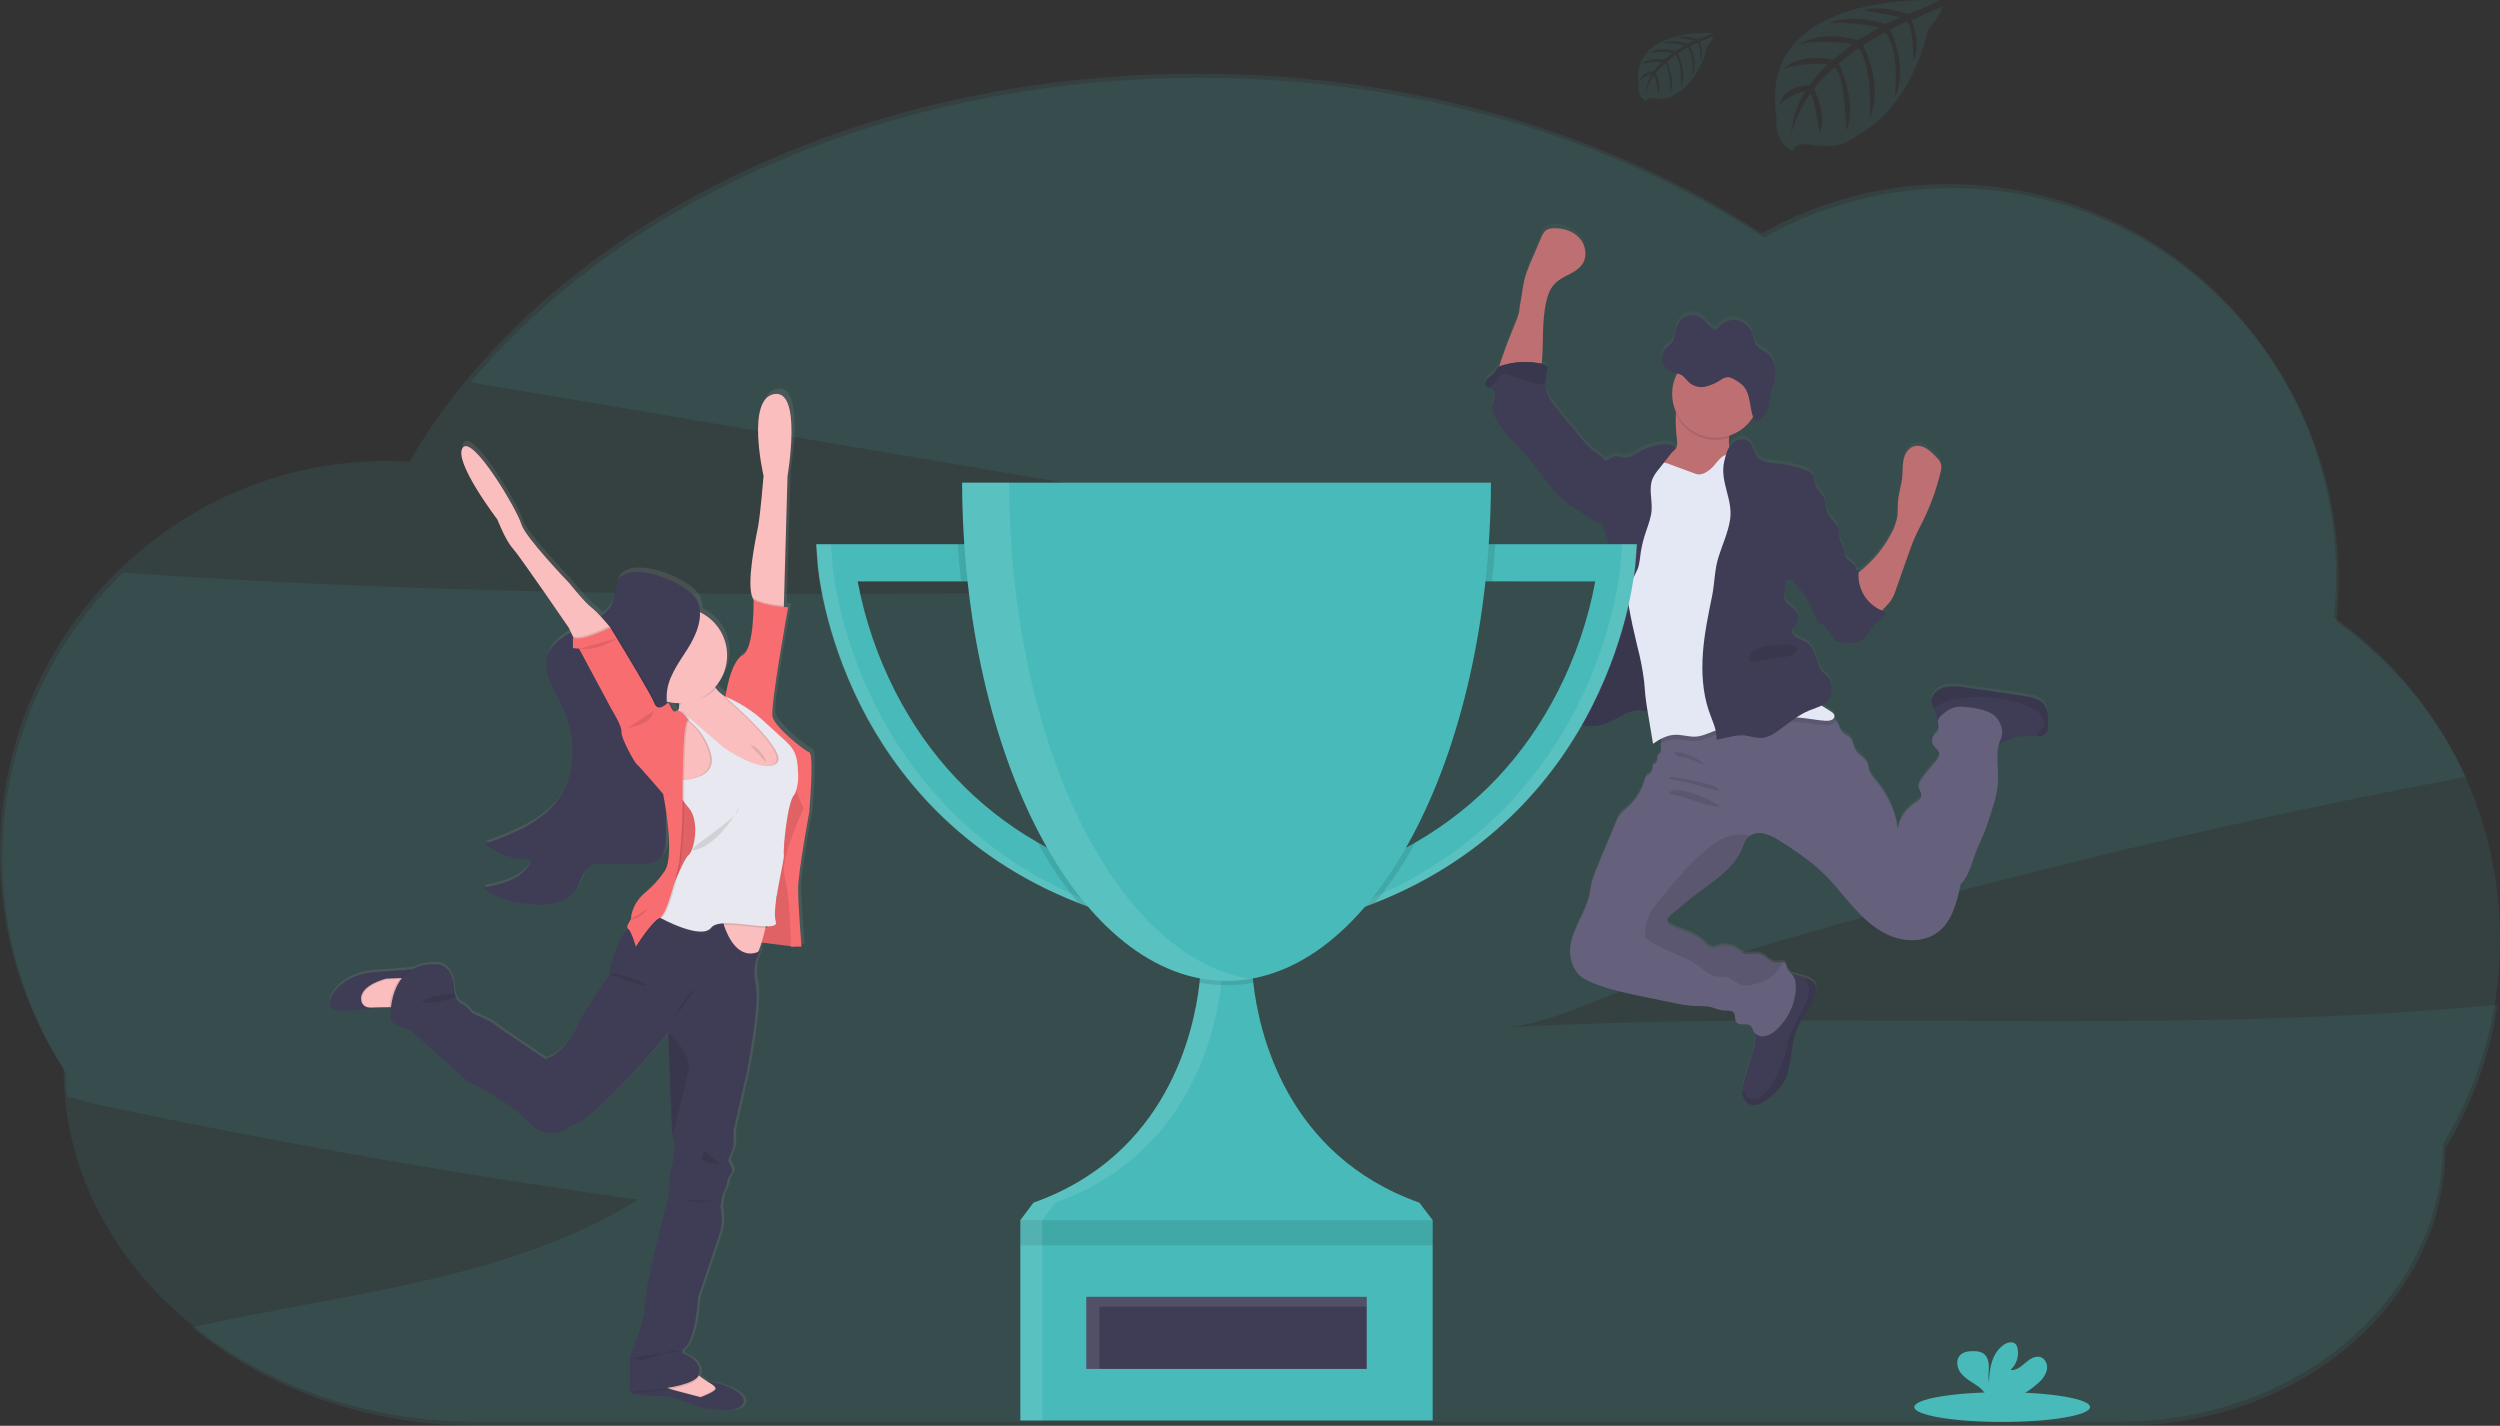 <svg width="512" height="292" viewBox="0 0 512 292" fill="none" xmlns="http://www.w3.org/2000/svg">
    <rect x="0" y="0" width="512" height="292" fill="#333333" stroke="none"/>
    <g clip-path="url(#clip0)">
        <path opacity="0.1" d="M307.791 210.462C317.682 209.898 329.954 203.19 339.496 200.223C350.789 196.721 362.127 193.351 373.51 190.114C413.136 178.84 453.187 169.234 493.664 161.295C497.441 160.553 501.225 159.828 505.014 159.121C499.111 146.368 489.966 135.386 478.492 127.272C478.786 124.481 478.935 121.676 478.94 118.868C478.94 74.504 443.48 38.538 399.723 38.538C386.251 38.524 373.006 42.001 361.278 48.629C330.307 28.259 289.884 15.931 245.657 15.931C182.812 15.931 127.642 40.825 96.381 78.312L243.303 103.13L333.413 118.345C230.687 121.41 127.642 124.458 25.211 117.262C11.689 130.343 3.131 147.714 0.999 166.405C-1.133 185.097 3.293 203.948 13.521 219.738C13.521 221.345 13.588 222.938 13.709 224.518C16.318 225.265 18.838 225.99 21.098 226.464C57.382 234.128 93.9 240.542 130.65 245.707C103.568 262.403 70.588 264.765 39.349 271.836C54.476 284.321 75.019 291.973 97.656 291.973H434.717C471.215 291.973 500.798 266.569 500.798 235.226C506.275 226.196 509.925 216.178 511.539 205.741C444.004 212.261 375.627 206.6 307.791 210.462Z" fill="#48BABA"/>
        <path opacity="0.1" d="M512 192.392C512.036 179.474 508.965 166.738 503.045 155.256C497.125 143.775 488.531 133.885 477.986 126.422C478.278 123.632 478.427 120.828 478.434 118.023C478.434 73.658 442.956 37.706 399.217 37.706C385.744 37.691 372.498 41.167 360.768 47.792C329.797 27.413 289.37 15.081 245.142 15.081C173.203 15.081 111.28 47.725 83.818 94.538C82.291 94.448 80.756 94.399 79.208 94.399C35.464 94.399 -0.009 130.364 -0.009 174.729C-0.04 190.4 4.489 205.741 13.024 218.884C13.024 258.8 50.703 291.159 97.164 291.159H434.233C470.727 291.159 500.31 265.75 500.31 234.407C507.985 221.739 512.029 207.204 512 192.392Z" fill="#48BABA"/>
        <path d="M418.139 143.176C417.499 142.685 416.75 142.357 415.955 142.219C415.118 142.026 414.263 141.905 413.413 141.771L402.394 140.183C401.282 139.976 400.148 139.916 399.02 140.004C398.454 140.05 397.903 140.208 397.399 140.47C396.895 140.731 396.448 141.09 396.084 141.525C395.755 141.93 395.575 142.436 395.574 142.957C395.635 143.482 395.806 143.988 396.075 144.443C396.181 144.655 396.273 144.875 396.348 145.101C396.453 145.607 396.585 146.107 396.742 146.6C396.79 146.706 396.854 146.806 396.93 146.895C396.932 146.92 396.932 146.946 396.93 146.971C396.809 147.589 397.198 148.233 397.024 148.828C396.871 149.338 396.375 149.647 396.061 150.072C395.852 150.374 395.737 150.73 395.729 151.097C395.721 151.464 395.821 151.825 396.017 152.135C396.352 152.654 396.961 153.008 397.136 153.603C397.364 154.386 396.746 155.142 396.196 155.747C395.183 156.859 394.247 158.038 393.394 159.277C393.154 159.582 393 159.945 392.946 160.329C392.897 161.107 393.645 161.792 393.515 162.566C393.412 163.175 392.817 163.546 392.302 163.909C390.4 165.162 388.874 167.176 388.722 169.453C388.233 165.829 386.732 162.417 384.389 159.608C383.749 158.839 383.047 158.065 382.783 157.089C382.684 156.7 382.666 156.284 382.532 155.908C382.084 154.722 380.661 154.212 380.039 153.12C379.592 152.35 379.591 151.361 379.037 150.685C378.482 150.01 377.609 149.857 377.13 149.204C376.891 148.762 376.687 148.301 376.521 147.826C376.32 147.439 376.038 147.1 375.693 146.832C375.627 146.78 375.559 146.73 375.487 146.685C375.562 146.618 375.621 146.537 375.662 146.446C375.703 146.355 375.724 146.256 375.725 146.157C375.725 145.633 375.205 145.289 374.753 145.029C374.172 144.698 373.603 144.34 373.048 143.968C373.654 143.687 374.178 143.257 374.574 142.72C375.071 141.918 375.277 140.97 375.156 140.035C375.126 139.28 374.844 138.557 374.355 137.981C374.073 137.681 373.72 137.466 373.424 137.184C372.659 136.437 372.399 135.332 372.082 134.311C371.661 132.969 371.003 131.559 369.777 130.848C369.186 130.503 368.497 130.342 367.919 129.98C367.342 129.617 366.859 128.933 367.06 128.275C367.194 127.827 367.611 127.518 367.892 127.138C368.229 126.646 368.358 126.042 368.252 125.455C368.145 124.869 367.812 124.348 367.324 124.006C366.993 123.795 366.586 123.612 366.518 123.227C366.259 123.16 366.025 123.021 365.841 122.826C365.657 122.631 365.532 122.389 365.48 122.126C365.38 121.6 365.38 121.059 365.48 120.533C365.597 119.701 365.711 118.871 365.825 118.045C366.022 118.127 366.233 118.169 366.447 118.169C366.66 118.169 366.872 118.127 367.069 118.045C367.456 118.673 367.906 119.261 368.412 119.799C369.774 121.408 370.836 123.25 371.545 125.236C371.8 125.952 372.059 126.753 372.722 127.134C372.95 127.263 373.209 127.331 373.433 127.469C373.709 127.662 373.946 127.905 374.131 128.185C374.668 128.897 375.205 129.604 375.738 130.315L375.765 130.423C375.779 130.486 375.804 130.546 375.837 130.602C375.936 130.713 376.073 130.784 376.221 130.799C377.868 131.179 379.717 131.528 381.145 130.629C382.433 129.823 382.997 128.23 384.089 127.165C384.864 126.409 385.96 125.822 386.179 124.757C385.918 124.677 385.661 124.583 385.41 124.475C385.633 124.252 385.857 123.992 386.162 123.697C386.604 123.264 387.002 122.789 387.352 122.278C387.73 121.648 388.03 120.975 388.247 120.274C389.109 117.815 389.975 115.356 390.843 112.894C391.255 111.731 391.666 110.558 392.186 109.426C392.723 108.2 393.358 107.023 393.944 105.819C395.458 102.689 396.625 99.403 397.426 96.019C397.569 95.558 397.616 95.072 397.565 94.592C397.44 93.817 396.854 93.209 396.294 92.659C395.732 92.05 395.09 91.518 394.388 91.079C394.035 90.859 393.642 90.712 393.231 90.646C392.821 90.58 392.402 90.597 391.998 90.694C390.852 91.03 390.131 92.202 389.867 93.379C389.603 94.556 389.702 95.769 389.59 96.959C389.429 98.682 388.838 100.347 388.695 102.074C388.619 103.072 388.695 104.083 388.574 105.081C388.354 106.387 387.899 107.642 387.231 108.786C385.78 111.515 383.815 113.937 381.444 115.919C381.171 116.148 380.889 116.367 380.621 116.613C380.621 116.421 380.652 116.224 380.679 116.031C380.484 116.082 380.294 116.149 380.111 116.233C380.133 116.007 380.11 115.778 380.044 115.561C379.685 114.492 378.092 114.219 377.806 113.131C377.758 112.863 377.733 112.59 377.73 112.317C377.636 111.364 376.987 110.558 376.763 109.632C376.557 108.777 376.714 107.842 376.315 107.05C375.976 106.555 375.576 106.104 375.125 105.708C374.587 105.093 374.2 104.363 373.993 103.573C373.934 103.354 373.881 103.125 373.818 102.906C373.886 102.41 373.831 101.904 373.657 101.434C373.25 100.423 372.198 99.774 371.818 98.749C371.522 97.952 371.652 96.959 371.092 96.341C370.795 96.046 370.431 95.827 370.032 95.701C367.984 94.904 365.834 94.396 363.645 94.194C362.419 94.082 361.067 94.019 360.19 93.155C359.165 92.153 359.116 90.35 357.917 89.575C356.86 88.891 355.365 89.396 354.546 90.358C354.423 90.5 354.31 90.649 354.206 90.806C354.057 90.206 354.025 89.583 354.112 88.971C354.112 88.819 354.144 88.662 354.157 88.524C356.178 87.863 357.898 86.505 359.009 84.693C359.009 84.693 359.009 84.693 359.009 84.72L359.062 84.859C359.192 85.185 359.398 85.499 359.702 85.534C359.905 85.532 360.1 85.461 360.257 85.333C360.527 85.145 360.776 84.929 361 84.689C361.114 84.563 361.221 84.434 361.322 84.299C361.529 84.02 361.706 83.72 361.851 83.404C362.073 82.929 362.224 82.424 362.298 81.905C362.379 81.386 362.388 80.854 362.477 80.335C362.561 79.933 362.67 79.537 362.804 79.149C362.849 79.019 362.893 78.889 362.934 78.759C362.974 78.629 363.032 78.455 363.077 78.312C363.357 77.391 363.508 76.437 363.524 75.475C363.524 75.314 363.524 75.153 363.524 74.991C363.508 74.364 363.367 73.745 363.108 73.173C362.85 72.6 362.48 72.085 362.021 71.658C361.251 71.027 360.23 70.763 359.666 69.908C359.299 69.335 359.219 68.597 359.004 67.925C358.772 67.122 358.319 66.4 357.698 65.841C357.076 65.281 356.31 64.908 355.486 64.762C354.495 64.653 353.499 64.927 352.703 65.527L352.64 65.576C352.196 65.915 351.82 66.334 351.53 66.811C350.939 66.648 350.397 66.341 349.955 65.916C349.507 65.5 349.162 64.976 348.71 64.574C348.288 64.187 347.769 63.92 347.209 63.803C346.648 63.684 346.066 63.719 345.524 63.903C344.965 64.126 344.467 64.48 344.071 64.933C343.675 65.386 343.392 65.927 343.246 66.511C343 67.433 343.044 68.494 342.53 69.263C342.131 69.863 341.478 70.158 341.021 70.704C340.738 71.05 340.544 71.46 340.458 71.899C340.403 72.144 340.378 72.395 340.381 72.647C340.381 72.758 340.381 72.87 340.408 72.978C340.408 72.978 340.408 73.013 340.408 73.031C340.424 73.154 340.45 73.275 340.484 73.394C340.612 73.847 340.84 74.267 341.151 74.62C341.447 74.958 341.816 75.225 342.23 75.399C342.399 75.465 342.573 75.52 342.749 75.564L343.282 75.685L343.47 75.73C342.827 76.936 342.47 78.274 342.427 79.641C342.383 81.007 342.654 82.365 343.219 83.61C343.219 83.736 343.188 83.861 343.174 83.986C343.101 85.748 343.179 87.513 343.407 89.262C343.47 89.956 343.505 90.721 343.08 91.271C342.887 91.488 342.669 91.681 342.431 91.849C342.673 91.535 342.919 91.227 343.17 90.918C342.539 90.282 341.541 90.202 340.645 90.264C338.913 90.394 337.231 90.907 335.722 91.768C334.72 92.345 333.691 93.111 332.545 92.976C331.869 92.9 331.202 92.529 330.544 92.708C330.174 92.859 329.829 93.064 329.519 93.316C329.275 93.492 328.979 93.583 328.678 93.576C327.975 92.712 326.888 92.126 326.046 91.424C325.089 90.571 324.212 89.632 323.428 88.618C321.978 86.868 320.532 85.114 319.109 83.346C317.91 81.861 316.679 80.254 316.469 78.352C316.447 78.163 316.437 77.974 316.437 77.784C316.467 76.88 316.58 75.981 316.778 75.099C316.831 74.886 316.831 74.663 316.778 74.45C316.643 74.002 316.129 73.837 315.685 73.738C315.744 73.394 315.784 73.04 315.806 72.705C316.057 68.856 315.784 64.945 316.599 61.177C316.907 59.727 317.413 58.26 318.456 57.208C320.089 55.557 322.824 55.158 324.077 53.203C325.124 51.574 324.708 49.269 323.392 47.833C322.077 46.396 320.049 45.81 318.12 45.882C317.579 45.863 317.044 46.007 316.585 46.294C316.156 46.675 315.835 47.163 315.654 47.708L313.734 52.375C313.178 53.59 312.708 54.843 312.329 56.125C311.792 58.085 311.671 60.152 311.246 62.13C311.246 63.652 310.266 65.549 309.729 66.95C309.129 68.525 308.48 70.082 307.938 71.689C307.804 72.092 307.334 73.286 307.043 74.374C306.933 74.438 306.831 74.514 306.739 74.602C306.505 74.901 306.293 75.217 306.103 75.546C305.696 76.083 305.034 76.37 304.586 76.889C304.139 77.408 304.045 78.361 304.667 78.621C304.793 78.663 304.924 78.692 305.056 78.706C305.138 78.713 305.218 78.726 305.298 78.746C305.969 78.934 306.233 79.78 306.135 80.478C306.036 81.176 305.687 81.82 305.629 82.518C305.508 83.753 306.233 84.903 306.931 85.942C307.654 87.067 308.453 88.142 309.321 89.159C309.952 89.866 310.664 90.502 311.299 91.182C313.721 93.67 315.645 96.579 317.82 99.281C318.603 100.302 319.493 101.235 320.474 102.065C321.115 102.566 321.786 103.028 322.484 103.448L326.225 105.819C326.65 106.13 327.13 106.357 327.64 106.486C327.806 106.509 327.975 106.509 328.141 106.486C328.163 106.598 328.181 106.705 328.208 106.817C328.499 107.99 329.139 109.055 329.211 110.25C329.282 111.444 329.175 112.666 329.26 113.874C329.34 114.989 329.586 116.112 329.649 117.208C329.774 119.32 329.255 121.406 328.754 123.473C327.998 126.498 327.541 129.586 326.069 132.329C325.657 133.085 325.174 133.855 325.174 134.719C325.174 134.822 325.174 134.929 325.2 135.032L324.529 135.412C324.332 135.524 324.135 135.636 323.956 135.752C323.106 136.307 322.197 136.92 321.848 137.878C321.566 138.652 321.696 139.538 321.356 140.29C321.34 140.324 321.322 140.357 321.302 140.388C320.944 141.087 320.233 141.606 320.071 142.371C319.951 142.957 320.183 143.579 320.071 144.161C320.071 144.161 320.071 144.161 320.071 144.183C319.97 144.475 319.889 144.774 319.83 145.078C319.825 145.177 319.834 145.277 319.857 145.374C319.942 145.713 320.129 146.017 320.394 146.246C320.555 146.401 320.73 146.54 320.917 146.662C321.108 146.788 321.305 146.904 321.508 147.011L321.625 147.074C321.795 147.164 321.965 147.249 322.139 147.329L322.256 147.378C322.457 147.468 322.663 147.548 322.869 147.62L323.012 147.665C323.173 147.718 323.339 147.768 323.504 147.808L323.616 147.844L323.719 147.866L324.167 147.96L324.332 147.991C324.529 148.024 324.731 148.051 324.936 148.072H325.115C325.268 148.072 325.415 148.094 325.563 148.099H325.773C325.93 148.099 326.082 148.099 326.221 148.099H326.382C326.592 148.099 326.803 148.067 327.013 148.041H327.08C327.268 148.014 327.456 147.982 327.644 147.942L327.787 147.911C327.962 147.871 328.136 147.83 328.311 147.777L328.405 147.75C328.615 147.687 328.826 147.62 329.032 147.539C329.744 147.247 330.435 146.904 331.099 146.515C331.547 146.269 331.994 146.018 332.442 145.79C332.774 145.622 333.114 145.473 333.462 145.342C334.309 144.981 335.23 144.827 336.148 144.895C336.601 144.956 337.049 145.048 337.49 145.168C337.49 145.217 337.49 145.266 337.49 145.315C337.854 147.463 338.214 149.611 338.569 151.759C339.155 151.338 339.774 150.965 340.422 150.645C340.301 150.969 340.221 151.308 340.185 151.652C340.158 151.918 340.158 152.187 340.185 152.453C340.225 152.878 340.314 153.348 340.059 153.684C339.903 153.889 339.612 154.006 339.527 154.238C339.464 154.476 339.449 154.724 339.482 154.968C339.464 155.246 339.346 155.508 339.15 155.707C338.955 155.906 338.695 156.028 338.417 156.051C338.545 156.411 338.548 156.804 338.425 157.166C338.303 157.528 338.062 157.838 337.741 158.047C337.554 158.137 337.379 158.251 337.222 158.387C337.069 158.584 336.966 158.816 336.922 159.062C336.33 161.279 335.114 163.278 333.418 164.822C332.781 165.322 332.2 165.889 331.685 166.513C331.367 166.997 331.104 167.515 330.902 168.057C329.709 170.975 328.497 173.894 327.268 176.815C326.588 178.448 325.926 180.108 325.711 181.867C325.174 186.691 320.877 190.781 321.683 195.569C321.846 196.765 322.328 197.895 323.079 198.84C323.974 199.919 325.317 200.536 326.659 201.038C330.11 202.38 333.749 203.114 337.374 203.852L343.067 205.02C344.184 205.277 345.317 205.457 346.459 205.557C347.833 205.651 349.243 205.521 350.581 205.871C351.409 206.085 352.201 206.484 353.056 206.528C353.79 206.569 354.694 206.412 355.128 207.012C355.562 207.611 355.227 208.403 355.639 208.936C356.301 209.782 357.917 208.936 358.637 209.732C358.834 210.038 358.985 210.372 359.085 210.721C359.194 210.938 359.346 211.13 359.532 211.285C359.576 211.538 359.594 211.794 359.586 212.05C359.493 213.09 359.276 214.114 358.941 215.102C358.404 216.919 357.869 218.738 357.335 220.557C357.131 221.2 356.981 221.859 356.887 222.526C356.854 222.851 356.854 223.178 356.887 223.502C356.981 224.491 357.55 225.511 358.494 225.833C359.226 226.027 360.005 225.931 360.669 225.565C361.309 225.231 361.91 224.825 362.459 224.357C363.45 223.607 364.321 222.711 365.042 221.698C367.279 218.351 366.554 213.823 368.125 210.122C369.168 207.652 371.2 205.647 371.876 203.042C372.034 202.547 372.052 202.017 371.929 201.512C371.647 200.617 370.694 200.107 369.804 199.785H369.763C369.032 199.524 368.284 199.31 367.525 199.145C367.338 199.104 367.145 199.073 366.953 199.042C366.527 198.695 366.188 198.254 365.964 197.753C365.928 197.487 365.858 197.226 365.753 196.979C365.682 196.872 365.586 196.784 365.474 196.722C365.362 196.659 365.237 196.625 365.109 196.621C364.661 196.576 364.061 196.737 363.574 196.701C362.576 196.63 361.913 195.65 361.018 195.198C360.123 194.746 359.152 194.858 358.198 194.925C357.858 194.971 357.511 194.95 357.178 194.862C356.781 194.679 356.417 194.429 356.104 194.124C355.553 193.695 354.91 193.401 354.226 193.263C353.542 193.126 352.835 193.149 352.161 193.332C351.733 193.505 351.279 193.607 350.818 193.636C349.946 193.587 349.328 192.808 348.684 192.217C346.92 190.602 344.409 190.177 342.27 189.116C341.943 188.994 341.67 188.76 341.5 188.454C341.254 187.845 341.809 187.237 342.31 186.821L345.989 183.764C350.017 180.417 355.052 177.898 356.923 172.989C357.118 172.33 357.42 171.709 357.818 171.149C357.963 170.979 358.13 170.828 358.315 170.702C359.129 170.175 360.115 169.982 361.067 170.165C362.228 170.425 363.328 170.905 364.308 171.579C365.91 172.548 367.469 173.593 368.985 174.711C370.486 175.784 371.914 176.956 373.259 178.22C375.608 180.457 377.564 183.111 379.753 185.523C381.941 187.935 384.443 190.186 387.482 191.34C390.521 192.495 394.195 192.446 396.804 190.508C399.816 188.271 400.783 184.27 401.544 180.6C403.222 178.98 403.728 176.515 404.547 174.335C405.062 172.953 405.72 171.651 406.275 170.272C406.937 168.652 407.456 166.979 407.975 165.309C408.564 163.633 408.963 161.897 409.166 160.132C409.381 157.344 408.633 154.377 409.416 151.759C410.45 151.531 411.39 150.949 412.406 150.609C413.919 150.113 415.539 150.193 417.141 150.202H417.244C417.796 150.261 418.352 150.13 418.819 149.831C419.357 149.383 419.442 148.618 419.468 147.924C419.531 146.21 419.424 144.286 418.139 143.176ZM353.293 66.843C352.923 66.934 352.54 66.961 352.161 66.923L353.293 66.843Z" fill="url(#paint0_linear)"/>
        <path d="M355.057 95.151C354.515 95.611 353.88 95.949 353.195 96.14L350.022 97.277C348.299 97.894 346.5 98.516 344.683 98.293C343.667 98.167 339.312 97.527 338.654 96.735C337.651 95.509 341.165 93.706 342.364 92.672C342.636 92.477 342.888 92.255 343.116 92.01C343.564 91.464 343.505 90.698 343.443 90.009C343.215 88.263 343.137 86.501 343.21 84.742C343.245 84.323 343.305 83.906 343.389 83.494C343.837 81.435 345.752 82.187 347.265 82.733C349.086 83.325 350.847 84.087 352.524 85.011C353.034 85.274 353.478 85.651 353.821 86.112C354.484 87.114 354.22 88.43 354.112 89.692C354.018 90.672 354.023 91.611 354.636 92.323C354.945 92.595 355.228 92.894 355.482 93.218C355.625 93.543 355.661 93.906 355.585 94.254C355.508 94.601 355.323 94.915 355.057 95.151Z" fill="#BE6F72"/>
        <path d="M311.224 62.9C311.671 60.918 311.77 58.873 312.307 56.908C312.686 55.631 313.155 54.382 313.712 53.172L315.686 48.567C315.866 48.023 316.188 47.537 316.617 47.157C317.077 46.872 317.611 46.729 318.152 46.745C320.081 46.674 322.108 47.273 323.424 48.692C324.74 50.111 325.156 52.406 324.109 54.031C322.856 55.986 320.121 56.38 318.487 58.027C317.445 59.078 316.939 60.542 316.63 61.987C315.816 65.746 316.089 69.644 315.838 73.483C315.757 74.678 315.525 76.043 314.495 76.66C313.873 76.965 313.181 77.1 312.49 77.05L309.554 77.099C309.062 77.099 307.276 77.408 306.95 77.037C306.377 76.388 307.684 73.157 307.921 72.436C308.449 70.839 309.098 69.281 309.711 67.711C310.244 66.31 311.224 64.417 311.224 62.9Z" fill="#BE6F72"/>
        <path d="M371.844 203.485C371.169 206.072 369.137 208.086 368.094 210.551C366.523 214.243 367.23 218.758 365.01 222.097C364.29 223.111 363.419 224.009 362.428 224.759C361.878 225.227 361.278 225.63 360.638 225.963C359.974 226.329 359.195 226.425 358.463 226.232C357.518 225.909 356.95 224.889 356.856 223.905C356.822 223.582 356.822 223.256 356.856 222.934C356.95 222.267 357.1 221.61 357.303 220.969C357.84 219.158 358.376 217.344 358.91 215.527C359.244 214.542 359.461 213.521 359.555 212.485C359.613 211.357 358.897 209.889 359.201 208.837C359.34 208.363 359.859 207.942 360.096 207.544C360.433 206.971 360.692 206.355 360.866 205.714C361.233 204.465 361.484 203.132 362.253 202.08C362.756 201.457 363.343 200.907 363.999 200.447C364.483 200.023 365.05 199.704 365.664 199.512C366.259 199.407 366.871 199.436 367.454 199.597C368.213 199.759 368.961 199.971 369.692 200.232H369.732C370.627 200.554 371.576 201.051 371.858 201.955C371.995 202.457 371.99 202.986 371.844 203.485Z" fill="#3F3D56"/>
        <path d="M419.464 148.47C419.437 149.164 419.352 149.938 418.815 150.372C418.347 150.671 417.792 150.802 417.24 150.744H417.119C415.521 150.744 413.897 150.654 412.384 151.151C411.234 151.531 410.177 152.229 408.978 152.368C407.326 152.556 405.773 151.652 404.31 150.864C402.932 150.122 401.517 149.45 400.072 148.851C399.123 148.461 397.185 148.211 396.728 147.173C396.572 146.681 396.441 146.182 396.335 145.678C396.259 145.452 396.168 145.233 396.062 145.02C395.793 144.567 395.622 144.062 395.56 143.539C395.562 143.017 395.742 142.512 396.07 142.107C396.436 141.675 396.883 141.319 397.386 141.06C397.889 140.801 398.438 140.645 399.002 140.599C400.13 140.511 401.264 140.571 402.377 140.778L413.395 142.362C414.246 142.483 415.1 142.604 415.937 142.809C416.732 142.947 417.482 143.276 418.121 143.767C419.424 144.859 419.531 146.779 419.464 148.47Z" fill="#3F3D56"/>
        <path d="M409.779 151.334C408.436 154.167 409.403 157.518 409.161 160.651C408.958 162.411 408.559 164.143 407.971 165.815C407.452 167.48 406.933 169.149 406.27 170.764C405.715 172.107 405.057 173.449 404.543 174.819C403.724 177.002 403.2 179.459 401.54 181.084C400.779 184.744 399.812 188.745 396.8 190.964C394.182 192.897 390.534 192.965 387.477 191.797C384.421 190.629 381.937 188.391 379.748 185.979C377.56 183.567 375.604 180.94 373.254 178.694C371.908 177.43 370.477 176.26 368.971 175.19C367.455 174.089 365.897 173.054 364.294 172.084C363.313 171.413 362.214 170.935 361.054 170.675C360.102 170.492 359.115 170.685 358.302 171.212C358.117 171.338 357.95 171.489 357.805 171.659C357.406 172.217 357.104 172.837 356.91 173.494C355.03 178.39 349.986 180.905 345.958 184.243L342.279 187.29C341.778 187.707 341.223 188.315 341.469 188.919C341.638 189.225 341.911 189.46 342.239 189.582C344.378 190.638 346.889 191.063 348.652 192.674C349.297 193.264 349.914 194.043 350.787 194.088C351.248 194.061 351.701 193.96 352.13 193.788C352.803 193.606 353.51 193.582 354.194 193.719C354.878 193.855 355.521 194.149 356.073 194.576C356.386 194.881 356.749 195.131 357.147 195.314C357.48 195.402 357.826 195.423 358.167 195.377C359.121 195.31 360.132 195.224 360.987 195.65C361.842 196.075 362.544 197.077 363.542 197.149C364.03 197.185 364.612 197.023 365.077 197.068C365.206 197.072 365.331 197.107 365.443 197.169C365.555 197.231 365.651 197.319 365.722 197.426C365.826 197.672 365.897 197.931 365.932 198.196C366.116 198.827 366.733 199.212 367.136 199.731C367.754 200.527 367.843 201.61 367.781 202.617C367.578 205.765 366.175 208.716 363.86 210.86C363.203 211.532 362.365 211.998 361.448 212.202C360.989 212.299 360.511 212.248 360.082 212.058C359.653 211.867 359.295 211.547 359.058 211.142C358.958 210.793 358.807 210.462 358.61 210.157C357.89 209.365 356.274 210.207 355.612 209.361C355.2 208.833 355.495 207.987 355.102 207.441C354.708 206.895 353.759 206.994 353.029 206.962C352.175 206.918 351.382 206.515 350.554 206.304C349.212 205.955 347.806 206.085 346.432 205.991C345.291 205.891 344.157 205.711 343.04 205.454L337.347 204.291C333.722 203.552 330.083 202.805 326.633 201.485C325.313 200.984 323.983 200.366 323.052 199.292C322.302 198.348 321.82 197.22 321.656 196.025C320.846 191.251 325.142 187.17 325.684 182.359C325.876 180.605 326.579 178.949 327.241 177.32C328.456 174.408 329.667 171.495 330.876 168.581C331.071 168.038 331.326 167.519 331.636 167.032C332.151 166.409 332.732 165.844 333.368 165.345C335.064 163.806 336.281 161.811 336.873 159.599C336.917 159.353 337.02 159.121 337.173 158.924C337.331 158.791 337.506 158.678 337.692 158.588C338.011 158.38 338.252 158.07 338.374 157.709C338.497 157.348 338.495 156.956 338.368 156.597C338.645 156.574 338.906 156.452 339.101 156.253C339.297 156.054 339.414 155.792 339.433 155.514C339.4 155.271 339.415 155.025 339.478 154.789C339.585 154.556 339.853 154.44 340.01 154.234C340.265 153.898 340.176 153.428 340.135 153.008C340.109 152.741 340.109 152.473 340.135 152.207C340.233 151.259 340.657 150.375 341.335 149.705C342.405 148.654 343.926 148.927 345.403 148.676C346.876 148.358 348.315 147.898 349.7 147.302C353.583 145.772 357.672 144.827 361.833 144.496C366.014 144.168 370.214 144.836 374.087 146.447C374.65 146.676 375.181 146.976 375.667 147.342C376.011 147.608 376.294 147.945 376.495 148.331C376.66 148.805 376.863 149.265 377.103 149.705C377.582 150.359 378.486 150.569 379.01 151.186C379.533 151.804 379.578 152.847 380.012 153.612C380.634 154.704 382.076 155.209 382.505 156.395C382.639 156.771 382.657 157.183 382.756 157.572C382.997 158.548 383.723 159.317 384.363 160.087C386.709 162.893 388.211 166.307 388.695 169.932C388.838 167.663 390.364 165.654 392.275 164.401C392.79 164.065 393.385 163.694 393.488 163.085C393.618 162.316 392.87 161.631 392.92 160.848C392.974 160.465 393.128 160.104 393.367 159.801C394.22 158.565 395.156 157.388 396.169 156.279C396.719 155.675 397.337 154.936 397.109 154.14C396.934 153.545 396.326 153.196 395.99 152.677C395.794 152.367 395.694 152.007 395.702 151.641C395.71 151.274 395.826 150.919 396.035 150.618C396.348 150.193 396.845 149.884 396.997 149.379C397.171 148.783 396.782 148.139 396.903 147.526C397.066 147.035 397.391 146.614 397.825 146.331C398.419 145.79 399.094 145.346 399.825 145.015C401.007 144.568 402.323 144.734 403.576 144.908C405.67 145.199 408.02 145.646 409.202 147.401C409.958 148.497 410.343 150.162 409.779 151.334Z" fill="#65617D"/>
        <path opacity="0.1" d="M419.464 148.47C419.437 149.164 419.352 149.938 418.815 150.372C418.348 150.671 417.792 150.802 417.24 150.744H417.119C417.303 149.813 418.435 149.28 418.632 148.336C418.666 148.046 418.639 147.752 418.555 147.473C418.47 147.193 418.329 146.934 418.14 146.712C417.182 145.418 415.642 144.702 414.112 144.179C409.787 142.696 405.155 142.35 400.658 143.172C399.435 143.371 398.246 143.737 397.123 144.259C396.75 144.492 396.392 144.746 396.048 145.02C395.78 144.567 395.609 144.062 395.547 143.539C395.549 143.017 395.729 142.512 396.057 142.107C396.422 141.675 396.869 141.319 397.372 141.06C397.876 140.801 398.425 140.645 398.989 140.599C400.117 140.511 401.251 140.571 402.363 140.778L413.382 142.362C414.232 142.483 415.087 142.604 415.924 142.809C416.719 142.947 417.468 143.276 418.108 143.767C419.424 144.859 419.531 146.779 419.464 148.47Z" fill="black"/>
        <path opacity="0.1" d="M371.844 203.485C371.169 206.072 369.137 208.086 368.094 210.551C366.523 214.243 367.23 218.758 365.01 222.097C364.29 223.111 363.419 224.008 362.428 224.759C361.878 225.227 361.278 225.63 360.638 225.963C359.974 226.329 359.195 226.425 358.463 226.231C357.518 225.909 356.95 224.889 356.856 223.905C356.822 223.582 356.822 223.256 356.856 222.933L356.883 223.005C357.272 223.945 357.908 224.929 358.91 225.095C359.286 225.122 359.664 225.071 360.02 224.946C360.376 224.82 360.702 224.623 360.978 224.365C362.455 223.18 363.314 221.412 364.133 219.707C364.774 218.478 365.281 217.183 365.646 215.845C365.825 215.084 365.91 214.306 366.093 213.545C366.944 209.849 369.839 206.833 370.479 203.087C370.531 202.829 370.544 202.565 370.515 202.304C370.431 201.963 370.301 201.635 370.13 201.328C369.975 200.982 369.861 200.618 369.79 200.245C370.685 200.568 371.634 201.064 371.916 201.968C372.032 202.471 372.007 202.996 371.844 203.485Z" fill="black"/>
        <path opacity="0.1" d="M365.086 197.068C364.672 198.151 363.975 199.103 363.068 199.825C361.794 200.796 360.302 201.441 358.722 201.704C357.987 201.892 357.215 201.883 356.485 201.678C355.491 201.333 354.775 200.402 353.759 200.134C353.034 199.937 352.255 200.111 351.521 200.004C350.201 199.82 349.176 198.814 348.111 198.008C344.848 195.556 340.565 194.764 337.302 192.311C337.157 192.222 337.037 192.097 336.953 191.949C336.891 191.788 336.868 191.615 336.886 191.443C336.898 189.956 337.233 188.489 337.866 187.143C338.385 186.204 339.004 185.323 339.71 184.516C342.633 180.936 345.569 177.329 349.069 174.309C350.537 173.042 352.139 171.861 353.992 171.288C355.021 170.97 357.053 170.67 358.306 171.207C358.121 171.334 357.954 171.484 357.809 171.655C357.411 172.213 357.108 172.833 356.914 173.49C355.03 178.39 349.986 180.905 345.958 184.243L342.279 187.291C341.778 187.707 341.223 188.315 341.469 188.919C341.639 189.225 341.912 189.46 342.239 189.582C344.378 190.638 346.889 191.063 348.652 192.674C349.297 193.265 349.914 194.043 350.787 194.088C351.248 194.061 351.701 193.96 352.13 193.788C352.803 193.606 353.51 193.582 354.194 193.719C354.878 193.856 355.521 194.149 356.073 194.576C356.386 194.881 356.749 195.131 357.147 195.314C357.48 195.402 357.826 195.423 358.167 195.377C359.121 195.31 360.132 195.225 360.987 195.65C361.842 196.075 362.544 197.077 363.542 197.149C364.039 197.185 364.621 197.015 365.086 197.068Z" fill="black"/>
        <path d="M323.925 136.334C323.075 136.88 322.171 137.498 321.822 138.446C321.535 139.221 321.669 140.107 321.325 140.858C320.98 141.61 320.206 142.134 320.036 142.939C319.915 143.525 320.152 144.143 320.036 144.729C319.934 145.034 319.852 145.345 319.79 145.66C319.745 146.327 320.318 146.868 320.877 147.24C322.068 148.014 323.424 148.499 324.837 148.654C326.249 148.81 327.678 148.632 329.009 148.135C330.204 147.687 331.283 146.958 332.429 146.385C333.546 145.742 334.824 145.431 336.112 145.49C336.85 145.57 337.557 145.839 338.296 145.937C338.661 146.009 339.037 145.992 339.394 145.886C339.75 145.78 340.075 145.589 340.341 145.329C340.569 145.014 340.722 144.651 340.789 144.268C341.411 141.812 341.129 139.207 340.538 136.737C339.947 134.267 339.052 131.891 338.421 129.434C337.974 127.612 337.629 125.746 336.882 124.024C336.134 122.301 334.877 120.699 333.118 120.041C332.979 119.973 332.822 119.952 332.67 119.983C332.557 120.03 332.458 120.104 332.379 120.197C330.988 121.672 329.94 123.435 329.309 125.362C328.606 127.505 328.414 129.778 327.77 131.931C327.492 132.826 327.134 134.025 326.427 134.71C325.72 135.394 324.726 135.82 323.925 136.334Z" fill="#3F3D56"/>
        <path opacity="0.1" d="M340.802 144.255C340.727 144.639 340.567 145.002 340.332 145.315C340.067 145.576 339.742 145.767 339.385 145.873C339.028 145.978 338.651 145.994 338.287 145.92C337.553 145.83 336.846 145.557 336.107 145.472C334.819 145.412 333.541 145.723 332.424 146.367C331.278 146.94 330.186 147.651 329 148.112C327.265 148.77 325.37 148.878 323.571 148.421C322.616 148.181 321.708 147.782 320.886 147.24C320.322 146.873 319.754 146.345 319.799 145.66C319.861 145.346 319.943 145.037 320.045 144.734C320.161 144.148 319.928 143.53 320.045 142.944C320.215 142.138 320.994 141.601 321.334 140.858C321.674 140.116 321.544 139.225 321.826 138.451C322.175 137.498 323.084 136.885 323.934 136.334C324.784 135.784 325.796 135.363 326.476 134.696C326.564 134.593 326.643 134.482 326.713 134.365C327.204 133.609 327.564 132.775 327.778 131.9C328.436 129.743 328.615 127.474 329.314 125.326C329.947 123.401 330.997 121.639 332.388 120.166C332.463 120.07 332.562 119.996 332.675 119.951C332.826 119.921 332.983 119.939 333.122 120.005C334.877 120.667 336.134 122.269 336.886 123.992C337.638 125.715 337.956 127.572 338.426 129.398C339.052 131.855 339.952 134.24 340.543 136.706C341.133 139.171 341.424 141.794 340.802 144.255Z" fill="black"/>
        <path opacity="0.1" d="M354.112 89.678C352.008 90.347 349.731 90.214 347.718 89.305C345.706 88.397 344.1 86.776 343.21 84.756C343.245 84.336 343.305 83.919 343.389 83.507C343.837 81.449 345.752 82.201 347.265 82.746C349.086 83.338 350.847 84.1 352.524 85.024C353.034 85.287 353.478 85.664 353.822 86.125C354.484 87.114 354.22 88.43 354.112 89.678Z" fill="black"/>
        <path d="M351.409 89.651C356.353 89.651 360.36 85.644 360.36 80.701C360.36 75.758 356.353 71.751 351.409 71.751C346.466 71.751 342.458 75.758 342.458 80.701C342.458 85.644 346.466 89.651 351.409 89.651Z" fill="#BE6F72"/>
        <path opacity="0.1" d="M375.698 147.584C375.698 148.327 374.691 148.564 373.943 148.524C371.258 148.367 368.631 147.629 365.972 147.853C362.611 148.157 359.523 150.014 356.153 150.184C354.855 150.251 353.535 150.059 352.255 150.296C350.599 150.605 349.122 151.612 347.435 151.755C345.971 151.88 344.526 151.33 343.062 151.388C342.039 151.449 341.042 151.733 340.14 152.22C340.238 151.273 340.662 150.389 341.339 149.719C342.409 148.667 343.931 148.94 345.407 148.69C346.881 148.372 348.32 147.911 349.704 147.316C353.587 145.786 357.676 144.84 361.837 144.51C366.016 144.178 370.214 144.842 374.087 146.448C374.65 146.676 375.181 146.977 375.666 147.343C375.691 147.421 375.701 147.502 375.698 147.584Z" fill="black"/>
        <path d="M347.269 97.044L343.644 95.701L342.113 95.138C341.49 94.876 340.833 94.702 340.162 94.618C338.408 94.484 336.756 95.652 335.821 97.142C334.885 98.632 334.532 100.409 334.232 102.141C333.82 104.51 333.471 106.887 333.185 109.274C332.876 111.429 332.719 113.603 332.715 115.781C332.818 121.321 333.99 126.784 335.279 132.177C335.911 134.568 336.388 136.997 336.707 139.449C336.814 140.46 336.864 141.476 336.971 142.492C337.087 143.633 337.275 144.76 337.463 145.893L338.542 152.323C339.885 151.37 341.411 150.533 343.062 150.484C344.526 150.43 345.976 150.976 347.435 150.851C349.113 150.712 350.599 149.705 352.255 149.396C353.535 149.159 354.855 149.347 356.158 149.285C359.523 149.115 362.616 147.253 365.972 146.953C368.635 146.711 371.28 147.463 373.948 147.62C374.691 147.665 375.698 147.427 375.698 146.68C375.698 146.161 375.179 145.816 374.727 145.557C372.596 144.274 370.568 142.827 368.662 141.23C366.899 139.833 365.109 138.401 363.896 136.513C360.973 131.971 361.976 125.827 359.483 121.034C357.456 117.141 359.483 112.039 359.483 107.65C359.483 105.461 359.483 103.246 358.968 101.121C358.647 99.932 358.246 98.766 357.769 97.63L356.028 93.222C355.992 93.094 355.92 92.977 355.822 92.887C355.705 92.806 355.566 92.764 355.424 92.766C354.378 92.703 353.347 93.034 352.532 93.692C351.713 94.359 351.19 95.317 350.384 96.01C349.503 96.775 348.366 97.447 347.269 97.044Z" fill="#E3E8F4"/>
        <path d="M353.119 94.502C353.405 93.276 353.714 92.001 354.533 91.043C355.352 90.085 356.847 89.58 357.903 90.264C359.103 91.043 359.152 92.842 360.177 93.844C361.072 94.704 362.414 94.771 363.632 94.883C365.821 95.082 367.971 95.588 370.018 96.386C370.418 96.51 370.782 96.728 371.079 97.022C371.638 97.657 371.527 98.633 371.804 99.425C372.185 100.445 373.236 101.094 373.644 102.11C374.091 103.237 373.644 104.499 373.268 105.658C372.592 107.739 372.167 109.901 371.509 111.99C370.851 114.08 369.915 116.139 368.376 117.714C367.696 118.412 366.684 119.056 365.789 118.64L365.444 121.124C365.344 121.649 365.344 122.188 365.444 122.712C365.496 122.975 365.621 123.218 365.805 123.412C365.989 123.607 366.224 123.746 366.483 123.813C366.55 124.198 366.957 124.382 367.288 124.592C367.533 124.759 367.742 124.973 367.903 125.222C368.064 125.47 368.174 125.748 368.227 126.039C368.28 126.331 368.274 126.63 368.211 126.919C368.147 127.208 368.027 127.482 367.857 127.724C367.575 128.105 367.158 128.405 367.024 128.857C366.823 129.51 367.302 130.199 367.884 130.557C368.465 130.915 369.15 131.081 369.741 131.425C370.967 132.132 371.625 133.524 372.046 134.875C372.359 135.896 372.619 137.001 373.388 137.744C373.684 138.026 374.037 138.241 374.319 138.536C374.807 139.112 375.089 139.835 375.12 140.59C375.243 141.525 375.037 142.474 374.539 143.275C373.644 144.555 371.974 144.935 370.511 145.512C368.134 146.488 366.178 148.233 364.084 149.719C363.231 150.406 362.226 150.878 361.152 151.097C359.702 151.29 358.275 150.65 356.816 150.591C355.943 150.6 355.074 150.714 354.229 150.932L351.543 151.513C351.687 149.432 350.541 147.347 349.901 145.365C348.692 141.633 348.469 137.641 348.755 133.73C349.041 129.819 349.838 125.961 350.626 122.122C351.176 119.437 351.123 116.631 351.968 114.022C352.761 111.512 353.893 109.1 354.309 106.486C354.989 102.257 352.161 98.673 353.119 94.502Z" fill="#3F3D56"/>
        <path d="M373.478 102.776C373.725 103.231 373.899 103.722 373.993 104.231C374.2 105.019 374.587 105.748 375.125 106.361C375.575 106.758 375.975 107.209 376.315 107.703C376.727 108.482 376.571 109.431 376.763 110.281C376.987 111.207 377.636 112.013 377.73 112.966C377.732 113.239 377.758 113.512 377.806 113.78C378.097 114.863 379.69 115.123 380.044 116.206C380.281 116.908 379.874 117.674 379.95 118.412C380.005 118.64 380.019 118.877 379.99 119.11C379.889 119.374 379.711 119.601 379.48 119.763C377.998 121.178 376.973 123.003 376.535 125.004C376.104 126.993 375.877 129.022 375.859 131.058L374.109 128.745C373.924 128.464 373.687 128.221 373.411 128.029C373.187 127.894 372.928 127.827 372.699 127.693C372.037 127.317 371.777 126.521 371.522 125.805C370.814 123.823 369.752 121.985 368.389 120.381C367.678 119.544 366.85 118.703 366.693 117.615C366.646 117.116 366.673 116.612 366.774 116.121C367.221 113.19 367.7 110.187 369.128 107.587C369.795 106.37 370.658 105.269 371.298 104.034C371.728 103.215 372.332 101.085 373.478 102.776Z" fill="#3F3D56"/>
        <path d="M329.327 105.591C329.335 105.968 329.239 106.34 329.049 106.665C328.878 106.863 328.655 107.01 328.406 107.089C328.156 107.168 327.889 107.176 327.635 107.113C327.126 106.985 326.645 106.76 326.221 106.45C324.974 105.663 323.727 104.874 322.479 104.083C321.783 103.664 321.112 103.203 320.47 102.705C319.488 101.876 318.598 100.945 317.816 99.926C315.641 97.241 313.716 94.328 311.295 91.871C310.637 91.2 309.952 90.555 309.317 89.853C308.448 88.837 307.65 87.764 306.927 86.64C306.229 85.606 305.504 84.46 305.625 83.225C305.696 82.527 306.032 81.883 306.13 81.189C306.229 80.496 305.965 79.65 305.293 79.462C305.214 79.442 305.133 79.428 305.052 79.422C304.919 79.408 304.789 79.379 304.662 79.337C304.04 79.077 304.134 78.115 304.582 77.609C305.029 77.104 305.692 76.822 306.099 76.267C306.288 75.938 306.501 75.622 306.735 75.323C307.034 75.066 307.392 74.886 307.777 74.799C310.359 74.038 313.09 73.935 315.721 74.499C316.169 74.598 316.679 74.777 316.813 75.211C316.867 75.422 316.867 75.644 316.813 75.855C316.616 76.737 316.502 77.636 316.473 78.54C316.473 78.728 316.483 78.917 316.505 79.104C316.715 81.001 317.946 82.608 319.145 84.089C320.568 85.852 322.014 87.602 323.464 89.347C324.248 90.358 325.125 91.295 326.082 92.144C326.977 92.887 328.136 93.486 328.835 94.44C329.403 95.209 329.22 96.261 329.282 97.187C329.49 99.984 329.505 102.792 329.327 105.591Z" fill="#3F3D56"/>
        <path d="M386.166 124.261C386.608 123.831 387.007 123.359 387.357 122.851C387.733 122.222 388.033 121.551 388.252 120.851L390.848 113.489C391.259 112.326 391.671 111.158 392.19 110.026C392.727 108.804 393.363 107.627 393.949 106.446C395.457 103.337 396.623 100.073 397.427 96.713C397.568 96.251 397.615 95.766 397.565 95.285C397.44 94.511 396.854 93.907 396.294 93.357C395.732 92.749 395.091 92.219 394.388 91.781C394.035 91.562 393.642 91.415 393.232 91.349C392.821 91.283 392.402 91.299 391.998 91.397C390.852 91.732 390.132 92.905 389.868 94.082C389.603 95.258 389.702 96.462 389.59 97.662C389.429 99.38 388.838 101.04 388.695 102.763C388.619 103.761 388.695 104.768 388.574 105.761C388.354 107.066 387.899 108.32 387.231 109.462C385.777 112.183 383.813 114.599 381.445 116.577C380.796 117.056 380.212 117.617 379.708 118.246C379.287 118.876 379.002 119.586 378.871 120.332C378.574 121.467 378.703 122.672 379.234 123.719C379.963 124.963 381.364 125.509 382.702 125.787C384.51 126.163 384.927 125.545 386.166 124.261Z" fill="#BE6F72"/>
        <path d="M351.463 67.733C351.848 67.009 352.438 66.415 353.16 66.024C353.881 65.633 354.701 65.463 355.518 65.536C356.341 65.681 357.106 66.055 357.728 66.613C358.35 67.171 358.803 67.893 359.036 68.695C359.246 69.362 359.331 70.1 359.698 70.673C360.253 71.537 361.282 71.787 362.052 72.414C362.512 72.841 362.882 73.355 363.14 73.927C363.398 74.499 363.54 75.116 363.556 75.743C363.599 77.024 363.397 78.301 362.961 79.507C362.776 80.021 362.626 80.547 362.513 81.082C362.424 81.601 362.415 82.129 362.334 82.648C362.235 83.321 362.002 83.968 361.649 84.549C361.296 85.131 360.831 85.636 360.28 86.035C360.123 86.163 359.927 86.234 359.725 86.237C359.376 86.197 359.161 85.789 359.031 85.422C358.32 83.368 358.49 80.858 357.178 79.22C356.582 78.559 355.861 78.023 355.057 77.641C354.729 77.429 354.36 77.29 353.974 77.233C353.406 77.264 352.861 77.463 352.407 77.806C351.463 78.44 350.415 78.903 349.31 79.175C348.759 79.306 348.186 79.312 347.632 79.193C347.079 79.073 346.559 78.832 346.11 78.486C345.493 77.976 345.041 77.211 344.356 76.813C343.671 76.414 342.955 76.437 342.279 76.164C341.849 75.981 341.465 75.701 341.159 75.348C340.852 74.994 340.631 74.575 340.511 74.123C340.391 73.671 340.376 73.197 340.466 72.738C340.557 72.279 340.752 71.847 341.035 71.474C341.483 70.937 342.145 70.633 342.543 70.037C343.058 69.268 343.013 68.212 343.259 67.29C343.405 66.707 343.688 66.167 344.084 65.714C344.48 65.262 344.978 64.911 345.537 64.69C346.08 64.506 346.661 64.471 347.222 64.588C347.782 64.705 348.301 64.971 348.724 65.357C349.172 65.76 349.53 66.279 349.968 66.699C350.401 67.114 350.931 67.413 351.51 67.569C352.089 67.725 352.697 67.734 353.28 67.594" fill="#3F3D56"/>
        <path opacity="0.1" d="M358.821 133.6C358.56 133.832 358.375 134.137 358.291 134.475C358.206 134.814 358.226 135.17 358.346 135.497C358.445 135.707 363.063 134.817 363.551 134.75C364.769 134.575 366.903 134.66 367.722 133.546C369.181 131.573 364.661 132.011 363.833 132.083C362.258 132.217 360.02 132.432 358.821 133.6Z" fill="black"/>
        <path d="M316.805 75.873C316.607 76.755 316.493 77.654 316.465 78.558C315.122 78.831 313.725 78.383 312.437 77.936L308.735 76.674C308.51 76.53 308.239 76.477 307.976 76.526C307.713 76.575 307.479 76.723 307.321 76.938C306.726 77.556 305.907 78.728 305.083 79.422C304.951 79.408 304.82 79.379 304.694 79.337C304.072 79.077 304.166 78.115 304.613 77.609C305.061 77.104 305.723 76.822 306.131 76.267C306.32 75.938 306.532 75.622 306.766 75.323C307.066 75.066 307.424 74.886 307.809 74.799C310.39 74.038 313.121 73.935 315.753 74.499C316.2 74.598 316.711 74.777 316.845 75.211C316.889 75.431 316.875 75.659 316.805 75.873Z" fill="#3F3D56"/>
        <path opacity="0.1" d="M316.805 75.873C316.607 76.755 316.493 77.654 316.465 78.558C315.122 78.831 313.725 78.383 312.437 77.936L308.735 76.674C308.51 76.53 308.239 76.477 307.976 76.526C307.713 76.575 307.479 76.723 307.321 76.938C306.726 77.556 305.907 78.728 305.083 79.422C304.951 79.408 304.82 79.379 304.694 79.337C304.072 79.077 304.166 78.115 304.613 77.609C305.061 77.104 305.723 76.822 306.131 76.267C306.32 75.938 306.532 75.622 306.766 75.323C307.066 75.066 307.424 74.886 307.809 74.799C310.39 74.038 313.121 73.935 315.753 74.499C316.2 74.598 316.711 74.777 316.845 75.211C316.889 75.431 316.875 75.659 316.805 75.873Z" fill="black"/>
        <path opacity="0.1" d="M350.662 160.83C351.306 161.045 352.004 161.358 352.224 162.002L347.041 160.687L344.356 160.002C343.881 159.881 342.181 159.743 341.867 159.371C341.42 158.825 343.009 159.201 343.295 159.241C344.163 159.371 345.032 159.505 345.895 159.662C347.524 159.953 349.091 160.432 350.662 160.83Z" fill="black"/>
        <path opacity="0.1" d="M352.671 165.417C352.224 165.117 350.939 165.153 350.389 165.023C349.583 164.831 348.791 164.575 347.999 164.329C346.392 163.806 344.799 163.211 343.147 162.826C342.843 162.759 341.805 162.741 341.854 162.356C341.903 161.971 342.892 161.837 343.138 161.819C344.602 161.711 346.428 162.396 347.788 162.884C349.522 163.505 351.165 164.357 352.671 165.417Z" fill="black"/>
        <path opacity="0.1" d="M349.386 156.74C347.744 156.292 346.253 155.272 344.562 155.075C344.121 155.092 343.687 154.96 343.331 154.699C343.132 154.504 342.994 154.255 342.932 153.983C344.065 153.925 345.381 154.404 346.41 154.856C346.977 155.099 347.521 155.389 348.039 155.724C348.415 155.952 348.979 156.61 349.386 156.74Z" fill="black"/>
        <path d="M380.697 116.671C380.419 118.532 380.821 120.43 381.829 122.018C382.836 123.607 384.383 124.779 386.184 125.321C385.965 126.382 384.868 126.968 384.094 127.724C383.002 128.785 382.438 130.373 381.149 131.179C379.712 132.074 377.864 131.725 376.226 131.349C376.077 131.332 375.94 131.26 375.841 131.148C375.807 131.094 375.783 131.035 375.769 130.973C375.228 128.991 374.874 126.874 375.429 124.887C375.877 123.196 376.951 121.755 377.81 120.26C378.67 118.765 378.75 117.163 380.697 116.671Z" fill="#3F3D56"/>
        <path d="M340.681 91.012C338.949 91.138 337.267 91.65 335.758 92.511C334.756 93.084 333.726 93.853 332.581 93.715C331.905 93.639 331.238 93.267 330.58 93.446C330.21 93.596 329.864 93.801 329.555 94.055C329.399 94.179 329.213 94.261 329.015 94.293C328.817 94.324 328.615 94.304 328.427 94.234L327.98 100.427C327.81 102.781 327.644 105.184 328.208 107.48C328.499 108.652 329.139 109.717 329.211 110.907C329.282 112.098 329.175 113.319 329.26 114.523C329.34 115.637 329.587 116.734 329.649 117.848C329.775 119.951 329.255 122.037 328.754 124.082C327.998 127.098 327.541 130.181 326.069 132.911C325.657 133.667 325.174 134.437 325.174 135.296C325.174 135.403 325.174 135.506 325.201 135.609C324.753 135.855 324.337 136.088 323.956 136.33C323.106 136.88 322.197 137.493 321.848 138.446C321.566 139.22 321.696 140.107 321.356 140.854C321.016 141.601 320.237 142.134 320.067 142.939C319.946 143.525 320.179 144.143 320.067 144.729C319.966 145.032 319.884 145.342 319.821 145.655C319.776 146.327 320.345 146.868 320.909 147.235C321.731 147.777 322.639 148.176 323.594 148.417L326.266 137.811C328.702 133.307 330.728 128.594 332.321 123.728C332.777 122.138 333.362 120.587 334.071 119.092C334.578 118.246 335.026 117.367 335.414 116.461C335.821 115.333 335.861 114.111 336.058 112.921C336.292 111.532 336.644 110.165 337.11 108.836C337.593 107.399 338.153 105.967 338.251 104.459C338.399 102.302 337.616 100.024 338.448 98.028C338.801 97.281 339.261 96.59 339.813 95.975C340.968 94.56 342.02 93.079 343.174 91.665C342.575 91.025 341.577 90.958 340.681 91.012Z" fill="#3F3D56"/>
        <g opacity="0.1">
            <path opacity="0.1" d="M353.293 66.261L352.734 66.301L352.671 66.346C352.881 66.337 353.089 66.309 353.293 66.261Z" fill="black"/>
            <path opacity="0.1" d="M363.533 75.551C363.44 76.441 363.248 77.317 362.96 78.164C362.775 78.678 362.626 79.205 362.513 79.739C362.423 80.258 362.414 80.787 362.334 81.306C362.235 81.979 362.002 82.625 361.649 83.207C361.296 83.789 360.831 84.294 360.28 84.693C360.123 84.821 359.927 84.892 359.725 84.894C359.376 84.854 359.161 84.447 359.031 84.08C358.319 82.026 358.489 79.516 357.178 77.878C356.582 77.217 355.861 76.68 355.057 76.298C354.729 76.087 354.36 75.948 353.974 75.891C353.406 75.921 352.861 76.121 352.407 76.464C351.463 77.097 350.414 77.561 349.31 77.833C348.759 77.964 348.186 77.969 347.632 77.85C347.079 77.731 346.559 77.49 346.11 77.144C345.492 76.634 345.04 75.868 344.356 75.47C343.671 75.072 342.955 75.094 342.279 74.821C341.857 74.641 341.481 74.368 341.179 74.023C340.876 73.677 340.656 73.268 340.534 72.826C340.518 72.77 340.506 72.713 340.498 72.656C340.386 73.155 340.398 73.674 340.534 74.168C340.656 74.61 340.876 75.019 341.179 75.365C341.481 75.711 341.857 75.984 342.279 76.164C342.955 76.437 343.716 76.441 344.356 76.813C344.996 77.184 345.492 77.976 346.11 78.486C346.559 78.832 347.079 79.073 347.632 79.193C348.186 79.312 348.759 79.306 349.31 79.175C350.414 78.903 351.463 78.44 352.407 77.806C352.861 77.463 353.406 77.264 353.974 77.233C354.36 77.29 354.729 77.429 355.057 77.641C355.851 78.03 356.561 78.572 357.147 79.234C358.458 80.871 358.288 83.382 359 85.436C359.129 85.807 359.344 86.21 359.693 86.25C359.908 86.251 360.116 86.175 360.28 86.036C360.833 85.635 361.3 85.128 361.654 84.544C362.008 83.96 362.24 83.311 362.338 82.635C362.419 82.116 362.428 81.588 362.517 81.068C362.63 80.534 362.78 80.007 362.965 79.493C363.401 78.288 363.603 77.011 363.56 75.73C363.551 75.676 363.542 75.614 363.533 75.551Z" fill="black"/>
        </g>
        <path d="M335.217 111.458L334.912 115.543C334.868 116.098 333.807 129.308 325.984 144.747C319.27 157.988 306.206 175.235 281.542 184.928C279.617 185.688 277.62 186.398 275.549 187.058L273.24 179.808C279.037 177.984 284.622 175.541 289.898 172.523C302.469 165.265 312.244 154.905 319.06 141.574C322.676 134.477 325.254 126.896 326.713 119.065H298.652V111.458H335.217Z" fill="#48BABA"/>
        <path opacity="0.1" d="M278.521 184.932C303.181 175.239 316.249 157.997 322.958 144.756C330.781 129.317 331.847 116.116 331.887 115.552L332.191 111.467H335.324L335.02 115.552C334.979 116.107 333.914 129.317 326.091 144.756C319.378 157.997 306.314 175.239 281.654 184.932C279.729 185.693 277.73 186.404 275.656 187.067L275.352 186.114C276.432 185.729 277.488 185.335 278.521 184.932Z" fill="white"/>
        <path d="M229.147 179.808L226.837 187.058C224.764 186.395 222.765 185.684 220.84 184.923C196.18 175.23 183.112 157.988 176.403 144.747C168.58 129.308 167.514 116.107 167.474 115.543L167.17 111.458H203.717V119.065H175.651C177.118 126.897 179.703 134.478 183.326 141.574C190.143 154.905 199.913 165.265 212.484 172.519C217.76 175.54 223.347 177.984 229.147 179.808Z" fill="#48BABA"/>
        <path opacity="0.1" d="M223.857 184.932C199.197 175.239 186.128 157.997 179.419 144.756C171.596 129.317 170.531 116.116 170.491 115.552L170.186 111.467H167.054L167.358 115.552C167.398 116.107 168.463 129.317 176.287 144.756C183 157.997 196.064 175.239 220.724 184.932C222.649 185.693 224.648 186.404 226.721 187.067L227.026 186.114C225.948 185.729 224.892 185.335 223.857 184.932Z" fill="white"/>
        <path d="M293.411 249.886V290.908H208.971V249.886L211.657 246.306C239.02 236.596 244.565 211.272 245.67 201.252C245.835 199.868 245.929 198.476 245.952 197.082H256.394C256.417 198.476 256.511 199.868 256.676 201.252C257.799 211.272 263.344 236.605 290.69 246.306L293.411 249.886Z" fill="#48BABA"/>
        <path opacity="0.1" d="M293.411 249.886H208.971V255.032H293.411V249.886Z" fill="black"/>
        <path opacity="0.1" d="M216.132 246.306C243.495 236.596 249.041 211.272 250.146 201.252C250.311 199.868 250.405 198.476 250.428 197.082H245.952C245.929 198.476 245.835 199.868 245.67 201.252C244.547 211.272 239.002 236.605 211.657 246.306L208.971 249.886V290.908H213.447V249.886L216.132 246.306Z" fill="white"/>
        <path opacity="0.1" d="M196.144 111.458H203.717V119.065H196.816C196.544 116.559 196.32 114.023 196.144 111.458Z" fill="black"/>
        <path opacity="0.1" d="M229.147 179.808L226.838 187.058C224.764 186.395 222.765 185.684 220.84 184.923C217.675 181.058 214.877 176.905 212.484 172.519C217.76 175.54 223.347 177.984 229.147 179.808Z" fill="black"/>
        <path opacity="0.1" d="M273.235 179.808C279.033 177.984 284.618 175.541 289.893 172.523C287.499 176.91 284.702 181.064 281.537 184.932C279.613 185.693 277.615 186.403 275.545 187.062L273.235 179.808Z" fill="black"/>
        <path opacity="0.1" d="M306.233 111.458C306.057 114.023 305.833 116.559 305.562 119.065H298.665V111.458H306.233Z" fill="black"/>
        <path opacity="0.1" d="M256.694 201.252C253.059 201.957 249.323 201.957 245.689 201.252C245.853 199.868 245.947 198.476 245.971 197.082H256.412C256.435 198.476 256.529 199.868 256.694 201.252Z" fill="black"/>
        <path d="M197.04 98.856C197.232 155.268 221.4 200.885 251.193 200.885C280.987 200.885 305.15 155.268 305.347 98.856H197.04Z" fill="#48BABA"/>
        <path opacity="0.1" d="M206.662 98.856H197.04C197.232 155.268 221.4 200.885 251.193 200.885C252.806 200.882 254.415 200.746 256.005 200.478C228.462 195.878 206.845 152.198 206.662 98.856Z" fill="white"/>
        <path d="M279.908 265.589H222.474V280.356H279.908V265.589Z" fill="#3F3D56"/>
        <path opacity="0.1" d="M225.159 267.603H279.908V265.589H222.474V280.356H225.159V267.603Z" fill="white"/>
        <path d="M166.409 153.321C165.375 152.977 159.289 148.161 158.828 145.982C158.367 143.803 162.046 123.5 162.046 123.5C162.046 123.5 161.705 123.5 161.15 123.433V123.106L161.907 96.435C161.907 96.435 165.008 78.536 159.15 79.578C153.291 80.621 156.966 96.435 156.966 96.435C156.966 96.435 156.299 104.464 155.829 106.871C155.381 109.194 153.332 118.654 154.728 121.594C154.779 121.698 154.836 121.8 154.898 121.898C154.898 121.898 155.131 131.989 152.602 133.367C150.19 134.678 149.187 141.279 149.102 141.87L148.973 141.816C148.252 141.365 147.62 140.788 147.106 140.111C147.053 140.044 147.012 139.972 146.963 139.901C148.61 138.048 149.497 135.643 149.448 133.166C149.399 130.688 148.417 128.32 146.699 126.534C145.9 125.704 144.962 125.02 143.929 124.511C143.899 123.656 143.696 122.816 143.333 122.041C142.17 119.553 135.725 116.3 131.147 116.224C129.034 116.161 127.302 116.761 126.671 118.412C126.349 119.249 126.447 120.202 126.313 121.07C126.044 122.86 124.894 124.261 123.417 125.375C122.821 124.709 122.176 124.089 121.488 123.518C119.993 122.372 117.013 118.595 117.013 118.595C117.013 118.595 107.708 108.961 107.019 106.321C106.33 103.68 97.034 87.826 94.966 90.587C92.899 93.348 102.087 105.381 102.087 105.381C102.087 105.381 103.832 109.753 105.175 111.23C106.518 112.706 116.811 127.653 116.811 127.653L117.304 128.673C115.129 129.819 113.141 131.277 112.439 133.551C111.409 136.898 113.661 140.263 115.218 143.396C118.253 149.508 118.687 157.304 114.771 162.889C111.262 167.82 105.175 170.165 99.478 172.214C102.229 174.375 105.647 175.509 109.145 175.423C107.829 179.236 103.166 180.498 99.191 181.205C101.277 183.209 104.262 183.939 107.126 184.382C108.529 184.621 109.951 184.733 111.374 184.717H111.723L112.072 184.691C112.557 184.658 113.04 184.597 113.517 184.507C115.585 184.086 117.595 182.959 118.651 181.133C119.546 179.571 119.859 177.441 121.484 176.658C121.907 176.467 122.363 176.359 122.827 176.34H122.777C123.082 176.34 123.395 176.34 123.699 176.34L130.471 176.407C130.753 176.407 131.044 176.407 131.334 176.407C133.246 176.363 135.286 176.032 136.258 174.452C136.657 173.685 136.867 172.833 136.871 171.968C137.014 169.825 136.871 167.619 136.929 165.457C137.506 169.391 138.11 175.521 136.674 177.786C135.507 179.501 134.092 181.035 132.476 182.337C132.069 182.678 131.697 183.059 131.366 183.473C131.146 183.63 131.017 183.715 131.017 183.715L130.878 184.131C130.368 184.905 129.998 185.762 129.786 186.664C129.708 186.896 129.679 187.141 129.701 187.384C129.858 187.702 128.582 189.013 128.953 189.564C125.767 193.3 125.163 198.961 125.163 198.961L119.345 207.795C116.355 215.648 111.879 216.454 111.879 216.454C111.879 216.454 101.366 209.401 101.08 209.057C100.793 208.712 96.775 206.989 96.775 206.989C96.301 206.158 95.577 205.498 94.707 205.101C93.328 204.528 93.212 202.416 93.212 202.416C93.042 197.426 90.11 197.046 90.11 197.046C87.747 196.845 85.944 197.265 84.556 198.035L84.136 198.066C82.104 198.232 79.66 198.415 76.975 198.594C69.505 199.087 67.728 203.924 67.728 203.924C67.728 203.924 66.811 204.958 68.015 206.076C69.219 207.195 76.925 206.076 77.252 206.05C76.665 206.113 76.071 206.072 75.498 205.929C76.711 205.884 78.38 205.839 79.803 205.839H80.148C80.058 206.594 80.015 207.353 80.018 208.113C80.018 209.544 83.979 210.462 83.979 210.462L96.04 221.202C96.04 221.202 103.622 224.589 108.447 229.463C113.271 234.336 117.536 230.129 117.536 230.129C122.643 228.867 137.336 211.106 137.35 211.088C137.35 211.607 137.658 228.881 138.245 232.349C138.268 232.525 138.312 232.698 138.374 232.864C139.064 234.354 138.142 238.426 137.743 240.144C137.489 241.582 137.392 243.044 137.453 244.503C137.453 244.503 131.943 265.535 132.4 267.383C132.856 269.232 129.414 277.819 129.414 277.819V284.979L130.014 284.948C129.936 285.063 129.864 285.182 129.799 285.306L129.759 285.382C129.759 285.382 133.433 286.183 135.904 285.954C138.374 285.726 142.617 287.856 142.617 287.856C142.617 287.856 144.054 288.536 148.476 288.823C152.898 289.109 152.898 286.872 152.898 286.872C152.392 283.824 145.406 282.804 145.191 282.773C144.627 282.419 144.099 282.034 143.665 281.703L143.575 281.632C143.604 281.565 143.63 281.496 143.651 281.426C144.399 278.383 140.263 277.063 140.263 277.063V276.32C142.948 274.942 143.481 265.481 143.481 265.481C143.481 265.481 147.509 253.784 148.073 251.833C148.637 249.882 148.073 246.96 148.073 246.96L148.476 244.436C148.476 244.436 149.34 242.717 149.34 242.373C149.451 241.499 149.787 240.67 150.315 239.965C150.946 239.218 149.626 237.441 149.626 237.441L150.776 234.461V231.19L153.461 219.322C153.461 219.322 156.277 205.499 155.301 200.975C154.325 196.451 156.451 194.151 156.451 194.151C156.259 194.251 156.062 194.341 155.86 194.419C156.129 193.798 156.361 193.161 156.554 192.513L162.596 193.26V193.35H164.776C164.776 193.35 164.086 184.847 164.086 181.419C164.086 177.992 166.409 165.69 166.409 165.69C166.409 165.69 167.443 153.666 166.409 153.321ZM139.587 143.396C139.587 143.731 139.556 144.08 139.534 144.438L139.413 144.622L139.189 144.434L138.916 144.859L138.835 144.899C138.245 144.595 137.94 142.854 137.515 143.23L137.457 143.279C137.363 143.172 137.269 143.141 137.171 143.23L137.081 143.306C137.081 143.176 137.081 143.042 137.081 142.908C137.9 143.119 138.742 143.225 139.587 143.226C139.592 143.284 139.587 143.342 139.587 143.396ZM159.682 182.99H159.812L159.597 183.554C159.624 183.366 159.651 183.182 159.682 182.99ZM137.623 284.469L136.799 284.263L137.247 284.187L137.663 284.46L137.712 284.496L137.623 284.469ZM146.037 283.265C145.764 283.122 145.486 282.956 145.218 282.786C145.307 282.835 145.661 283.019 146.037 283.265Z" fill="url(#paint1_linear)"/>
        <path d="M162.654 174.537L157.234 188.66H158.55L153.452 192.723L162.654 193.869V174.537Z" fill="#F86D70"/>
        <path opacity="0.1" d="M162.654 174.537L157.234 188.66L155.869 188.293L153.452 192.723L162.654 193.869V174.537Z" fill="black"/>
        <path d="M154.155 183.572H162.654L165.773 157.908H154.155V183.572Z" fill="#F86D70"/>
        <path opacity="0.1" d="M154.155 183.572H162.654L165.773 157.908H154.155V183.572Z" fill="black"/>
        <path d="M137.555 163.985L139.39 163.676L143.606 162.96C143.606 162.96 156.267 160.105 158.881 159.872C160.464 159.663 162.009 159.223 163.464 158.566C164.149 158.27 164.583 158.047 164.583 158.047L160.022 149.719L152.947 144.474C152.947 144.474 148.471 143.521 146.578 140.917C146.155 140.356 145.88 139.699 145.778 139.004C145.675 138.31 145.749 137.601 145.992 136.943C147.146 133.363 139.095 140.366 139.095 140.366C139.095 140.366 139.171 142.044 139.095 144.183C139.095 144.604 139.055 145.042 139.023 145.49C139.023 145.785 138.983 146.081 138.952 146.385C138.755 148.511 138.352 150.699 137.555 152.005C135.608 155.201 137.555 163.985 137.555 163.985Z" fill="#FBBEBE"/>
        <path opacity="0.1" d="M139.095 144.362H139.274C139.596 144.362 139.856 143.678 140.169 143.646C142.689 143.405 144.989 142.877 146.587 141.091C146.165 140.531 145.891 139.874 145.789 139.181C145.686 138.488 145.759 137.78 146.001 137.122C147.155 133.542 139.104 140.541 139.104 140.541C139.104 140.541 139.189 142.223 139.095 144.362Z" fill="black"/>
        <path d="M129.293 134.213C129.293 135.501 129.546 136.777 130.039 137.967C130.532 139.158 131.254 140.239 132.166 141.15C133.077 142.061 134.158 142.784 135.349 143.277C136.539 143.769 137.815 144.023 139.104 144.022C139.426 144.022 139.744 144.022 140.062 143.977C141.952 143.792 143.748 143.062 145.231 141.876C146.714 140.69 147.822 139.098 148.418 137.295C149.014 135.492 149.074 133.555 148.591 131.718C148.108 129.882 147.101 128.225 145.694 126.949C144.287 125.673 142.54 124.833 140.665 124.531C138.79 124.229 136.867 124.477 135.131 125.247C133.394 126.016 131.918 127.272 130.882 128.864C129.846 130.456 129.294 132.314 129.293 134.213Z" fill="#FBBEBE"/>
        <path d="M126.281 119.325C125.959 120.157 126.058 121.088 125.928 121.97C125.449 125.151 122.213 127.058 119.286 128.391C116.359 129.725 113.056 131.304 112.125 134.379C111.105 137.704 113.334 141.037 114.882 144.156C117.899 150.233 118.328 157.984 114.435 163.542C110.975 168.464 104.947 170.8 99.272 172.85C102.003 174.998 105.397 176.128 108.872 176.045C107.569 179.835 102.937 181.093 98.99 181.791C101.062 183.787 104.029 184.512 106.871 184.95C108.943 185.272 111.069 185.483 113.137 185.066C115.204 184.65 117.165 183.527 118.23 181.71C119.125 180.157 119.429 178.041 121.045 177.258C121.774 176.971 122.56 176.856 123.341 176.922L130.054 176.994C132.144 176.994 134.619 176.833 135.698 175.047C136.096 174.284 136.304 173.437 136.307 172.577C136.597 168.174 135.752 163.52 137.564 159.501C138.11 158.288 134.606 156.369 134.973 155.084C136.235 150.667 136.553 147.19 136.539 142.595C136.539 139.037 138.853 135.972 140.764 132.969C142.675 129.966 144.273 126.176 142.765 122.954C141.064 119.361 128.291 114.138 126.281 119.325Z" fill="#3F3D56"/>
        <path d="M135.219 283.18L136.929 284.312L137.193 284.486L137.242 284.518L139.269 285.86L144.004 286.657L148.167 286.37C148.167 286.37 149.366 283.864 147.482 283.923C146.878 283.892 146.29 283.722 145.763 283.426L145.504 283.296C145.231 283.153 144.958 282.992 144.689 282.822C144.13 282.468 143.602 282.083 143.176 281.757C142.55 281.273 142.134 280.906 142.134 280.906L135.219 283.18Z" fill="#FBBEBE"/>
        <path opacity="0.1" d="M136.951 284.312L137.215 284.487L137.264 284.518L139.292 285.86L144.027 286.657L148.189 286.371C148.189 286.371 149.389 283.865 147.504 283.923C146.901 283.892 146.313 283.722 145.786 283.426C146.117 283.686 146.394 283.968 146.421 284.205C146.497 284.845 143.342 285.995 143.342 285.995L138.893 284.818C138.893 284.818 138.137 284.603 137.103 284.334L137.005 284.308L136.951 284.312Z" fill="black"/>
        <path d="M129.343 285.404C129.343 285.404 132.99 286.2 135.443 285.972C137.895 285.744 142.12 287.856 142.12 287.856C142.12 287.856 143.548 288.527 147.938 288.814C152.329 289.1 152.329 286.872 152.329 286.872C151.828 283.842 144.891 282.844 144.676 282.8C144.761 282.844 145.123 283.028 145.49 283.274C145.983 283.596 146.515 284.017 146.556 284.357C146.632 284.992 143.476 286.147 143.476 286.147L139.028 284.974C139.028 284.974 138.271 284.755 137.237 284.487H137.139C135.606 284.069 134.049 283.748 132.476 283.524C130.56 283.319 129.58 284.948 129.378 285.314C129.364 285.343 129.352 285.373 129.343 285.404Z" fill="#3F3D56"/>
        <path d="M71.85 204.931L73.788 206.417C73.788 206.417 74.352 206.39 75.193 206.363H75.462C76.666 206.318 78.326 206.273 79.736 206.273C80.647 206.232 81.56 206.283 82.461 206.425C83.428 206.766 85.147 200.894 85.147 200.894L83.204 200.447L82.56 200.295L82.112 200.187L80.532 199.816L75.744 200.362L72.378 202.528L71.85 204.931Z" fill="#FBBEBE"/>
        <path opacity="0.1" d="M71.85 204.931L73.788 206.417C73.788 206.417 74.352 206.39 75.193 206.363C74.807 206.214 74.489 205.929 74.298 205.562C73.045 202.085 79.261 200.599 79.261 200.599L82.157 200.474L82.721 200.447H83.169L82.524 200.295L82.077 200.187L80.497 199.816L75.708 200.362L72.342 202.528L71.85 204.931Z" fill="black"/>
        <path d="M68.028 206.501C69.201 207.584 76.88 206.501 77.203 206.475C76.62 206.54 76.03 206.499 75.462 206.354C75.18 206.303 74.914 206.191 74.682 206.025C74.449 205.858 74.257 205.642 74.119 205.392C72.866 201.91 79.082 200.429 79.082 200.429L81.978 200.304L82.538 200.277L89.578 199.973L89.918 198.035C89.918 198.035 87.631 198.25 84.041 198.536C82.023 198.702 79.566 198.885 76.912 199.06C69.496 199.552 67.733 204.362 67.733 204.362C67.733 204.362 66.833 205.392 68.028 206.501Z" fill="#3F3D56"/>
        <path d="M154.159 122.507C154.207 122.613 154.264 122.715 154.329 122.811L156.039 125.317L160.488 125.764L160.537 124.001L161.284 97.474C161.284 97.474 164.364 79.681 158.545 80.706C152.727 81.731 156.379 97.474 156.379 97.474C156.379 97.474 155.717 105.457 155.251 107.856C154.799 110.174 152.772 119.598 154.159 122.507Z" fill="#FBBEBE"/>
        <path d="M144.174 188.396L145.441 190.562L148.274 195.408C148.274 195.408 153.412 197.292 154.728 195.855C155.448 195.072 156.227 192.338 156.773 190.038C157.221 188.176 157.52 186.606 157.52 186.606L144.174 188.396Z" fill="#FBBEBE"/>
        <path opacity="0.1" d="M144.174 188.396L145.441 190.562C145.52 190.493 145.592 190.417 145.656 190.333C147.088 188.508 153.394 189.944 156.773 190.06C157.221 188.199 157.52 186.628 157.52 186.628L144.174 188.396Z" fill="black"/>
        <path opacity="0.1" d="M79.736 206.264C80.647 206.223 81.56 206.274 82.461 206.417C83.428 206.757 85.147 200.885 85.147 200.885L82.56 200.277L89.6 199.973L89.94 198.035C89.94 198.035 87.653 198.25 84.064 198.536C83.322 198.963 82.66 199.516 82.108 200.169L82.001 200.304C80.501 202.143 79.946 204.515 79.736 206.264Z" fill="black"/>
        <path opacity="0.1" d="M135.219 283.18L137.193 284.487C140.138 283.954 142.827 283.117 143.145 281.802C143.147 281.781 143.147 281.76 143.145 281.739C142.519 281.256 142.102 280.889 142.102 280.889L135.219 283.18Z" fill="black"/>
        <path opacity="0.1" d="M129.383 285.328C131.984 285.199 134.575 284.921 137.144 284.496C135.609 284.075 134.05 283.751 132.476 283.524C130.565 283.319 129.584 284.947 129.383 285.328Z" fill="black"/>
        <path d="M79.951 208.524C79.951 209.952 83.885 210.865 83.885 210.865L95.866 221.528C95.866 221.528 103.393 224.894 108.182 229.74C112.971 234.586 117.196 230.425 117.196 230.425C122.271 229.172 136.888 211.491 136.888 211.491C136.888 211.491 137.228 231.682 137.913 233.163C138.598 234.645 137.685 238.694 137.287 240.408C137.035 241.838 136.939 243.29 137 244.74C137 244.74 131.527 265.669 131.983 267.495C132.44 269.321 129.016 277.877 129.016 277.877V285.006C129.016 285.006 142.42 284.491 143.159 281.471C143.897 278.45 139.797 277.134 139.797 277.134V276.391C142.483 275.022 142.988 265.616 142.988 265.616C142.988 265.616 146.985 253.981 147.553 252.043C148.122 250.106 147.553 247.192 147.553 247.192L147.952 244.686C147.952 244.686 148.807 242.972 148.807 242.632C148.918 241.764 149.253 240.939 149.778 240.238C150.404 239.495 149.093 237.728 149.093 237.728L150.234 234.761V231.512L152.92 219.707C152.92 219.707 155.717 205.96 154.746 201.454C153.774 196.947 155.887 194.67 155.887 194.67C151.308 197.068 148.999 191.73 148.243 189.434C148.05 188.843 147.956 188.45 147.956 188.45C147.956 188.45 141.668 186.131 135.814 186.686C134.625 186.783 133.454 187.031 132.328 187.425C125.825 189.765 124.8 199.458 124.8 199.458L119.04 208.242C116.073 216.056 111.624 216.852 111.624 216.852C111.624 216.852 101.187 209.84 100.883 209.495C100.578 209.151 96.604 207.441 96.604 207.441C96.134 206.614 95.415 205.957 94.55 205.562C93.18 204.989 93.069 202.877 93.069 202.877C92.898 197.914 89.989 197.507 89.989 197.507C79.892 196.666 79.951 207.101 79.951 208.524Z" fill="#3F3D56"/>
        <path d="M138.016 180.641H144.175V161.537H138.016V180.641Z" fill="#F86D70"/>
        <path opacity="0.1" d="M138.016 180.641H144.175V161.537H138.016V180.641Z" fill="black"/>
        <path opacity="0.1" d="M154.155 122.466C154.154 122.48 154.154 122.493 154.155 122.507C154.202 122.613 154.259 122.715 154.325 122.811L156.035 125.317L160.483 125.764L160.532 124.001C159.145 123.894 155.985 123.513 154.155 122.466Z" fill="black"/>
        <path d="M154.329 122.811C154.329 122.811 154.558 132.844 152.047 134.213C149.536 135.582 148.561 142.715 148.561 142.715C148.561 142.715 156.169 147.718 157.865 149.92C159.561 152.122 163.455 157.366 162.654 158.619C161.853 159.872 164.596 165.578 164.596 165.578C164.596 165.578 159.575 175.844 160.716 179.723C161.857 183.603 161.969 193.864 161.969 193.864H164.14C164.14 193.864 163.455 185.424 163.455 182.001C163.455 178.578 165.733 166.375 165.733 166.375C165.733 166.375 166.763 154.4 165.733 154.059C164.704 153.719 158.662 148.927 158.205 146.756C157.749 144.586 161.401 124.382 161.401 124.382C161.401 124.382 156.724 124.18 154.329 122.811Z" fill="#F86D70"/>
        <path opacity="0.1" d="M137.9 159.765C138.108 161.161 138.616 162.496 139.39 163.676L143.606 162.96C143.606 162.96 156.267 160.105 158.881 159.872C160.464 159.663 162.008 159.223 163.464 158.566C162.461 155.011 160.503 151.8 157.802 149.28L156.196 147.79C153.828 145.592 151.084 143.838 148.095 142.613C148.283 142.769 161.566 154.109 158.657 156.333C155.748 158.557 147.916 153.142 147.916 153.142L139.01 145.49L138.687 145.212L138.173 146.014C138.435 146.121 138.69 146.244 138.938 146.38C141.973 148.046 144.226 150.846 145.204 154.167C147.034 160.32 137.9 159.765 137.9 159.765Z" fill="black"/>
        <path d="M135.161 188.279C135.161 188.279 143.602 192.956 145.652 190.333C146.099 189.756 147.043 189.506 148.22 189.438C148.028 188.848 147.934 188.454 147.934 188.454C147.934 188.454 141.646 186.136 135.792 186.691C135.407 187.657 135.161 188.279 135.161 188.279Z" fill="#444053"/>
        <path d="M139.046 145.221L148.274 153.16C148.274 153.16 156.075 158.593 159.015 156.351C161.956 154.109 148.449 142.626 148.449 142.626C151.431 143.855 154.173 145.604 156.545 147.79L158.152 149.28C162.377 153.196 163.33 153.196 163.473 158.951C163.509 160.369 163.026 162.405 162.654 162.772C161.285 164.115 160.327 173.866 160.537 175.007C160.747 176.148 157.986 185.997 158.881 188.736C159.776 191.475 147.692 187.367 145.647 189.993C143.602 192.62 135.161 187.939 135.161 187.939C135.161 187.939 139.838 175.96 140.979 175.163C142.12 174.367 143.49 168.205 140.979 165.354C138.468 162.504 138.245 159.765 138.245 159.765C138.245 159.765 147.375 160.329 145.544 154.176C145.029 152.392 144.136 150.741 142.925 149.334C141.714 147.927 140.214 146.797 138.526 146.022L139.046 145.221Z" fill="#E8E8F0"/>
        <path opacity="0.1" d="M151.362 165.412C151.362 165.412 147.822 172.085 143.244 173.816C143.096 173.87 142.953 173.919 142.796 173.964C138.016 175.418 151.72 167.48 151.362 165.412Z" fill="black"/>
        <path d="M101.854 106.383C101.854 106.383 103.564 110.72 104.933 112.201C106.303 113.682 116.453 128.512 116.453 128.512L117.312 130.302L118.051 131.828L124.554 131.143L125.001 128.521L124.751 128.217C124.097 127.433 122.316 125.33 121.121 124.413C119.64 123.276 116.672 119.513 116.672 119.513C116.672 119.513 107.435 109.927 106.75 107.305C106.065 104.683 96.823 88.958 94.774 91.678C92.724 94.399 101.854 106.383 101.854 106.383Z" fill="#FBBEBE"/>
        <g opacity="0.1">
            <path opacity="0.1" d="M120.723 176.922C119.942 176.855 119.157 176.968 118.427 177.253C116.816 178.036 116.511 180.153 115.616 181.706C114.569 183.523 112.573 184.646 110.519 185.062C110.11 185.141 109.698 185.198 109.283 185.232C110.592 185.359 111.912 185.302 113.204 185.062C115.258 184.646 117.254 183.523 118.302 181.706C119.197 180.153 119.501 178.036 121.112 177.253C121.535 177.063 121.991 176.956 122.455 176.94L120.723 176.922Z" fill="black"/>
            <path opacity="0.1" d="M136.62 142.595C136.62 139.037 138.934 135.972 140.84 132.969C142.747 129.966 144.349 126.176 142.841 122.954C141.552 120.202 133.782 116.51 129.298 117.24C133.688 117.808 139.099 120.699 140.156 122.954C141.664 126.176 140.062 129.966 138.155 132.969C136.248 135.972 133.926 139.037 133.935 142.595C133.935 147.186 133.626 150.65 132.364 155.084C132.001 156.36 135.497 158.288 134.959 159.497C133.142 163.524 133.993 168.169 133.702 172.572C133.696 173.433 133.486 174.279 133.089 175.043C132.194 176.515 130.359 176.895 128.573 176.976H130.135C132.22 176.976 134.695 176.815 135.774 175.029C136.171 174.266 136.381 173.419 136.387 172.559C136.678 168.156 135.828 163.506 137.645 159.483C138.191 158.275 134.686 156.351 135.049 155.071C136.311 150.667 136.629 147.186 136.62 142.595Z" fill="black"/>
        </g>
        <path opacity="0.1" d="M117.312 130.293L118.051 131.819L124.554 131.134L125.001 128.512L124.751 128.208C124.057 128.548 118.861 131.049 117.312 130.293Z" fill="black"/>
        <path opacity="0.1" d="M141.324 147.445C141.324 147.445 139.726 144.939 138.813 145.619C137.9 146.3 137.546 143.565 137.023 144.022C136.499 144.478 134.973 145.749 134.337 143.973C133.841 142.559 128.434 133.613 126.241 130.015C125.677 129.085 125.324 128.512 125.324 128.512C125.324 128.512 119.165 131.59 117.684 130.566V132.732L118.937 132.848L125.65 145.378C125.65 145.378 127.763 148.739 127.62 149.911C127.476 151.083 130.327 156.216 130.784 156.556C131.24 156.896 136.154 162.602 136.154 162.602C136.154 162.602 138.665 174.922 136.495 178.345C134.324 181.768 130.565 184.274 130.565 184.274C130.565 184.274 129.432 187.581 129.598 187.926C129.763 188.27 128.282 189.751 128.967 190.208C129.651 190.664 130.565 193.855 130.565 193.855C130.565 193.855 133.76 188.722 135.488 187.926C137.215 187.129 139.426 176.631 139.426 176.631C139.426 176.631 140.057 170.447 140.106 166.455C140.156 162.463 139.954 147.445 141.324 147.445Z" fill="black"/>
        <path d="M140.979 147.445C140.979 147.445 139.386 144.939 138.473 145.619C137.56 146.3 137.202 143.565 136.682 144.022C136.163 144.478 134.637 145.749 133.997 143.973C133.496 142.559 128.089 133.613 125.901 130.015L124.983 128.512C124.983 128.512 118.825 131.59 117.339 130.566V132.732L118.597 132.848L125.31 145.378C125.31 145.378 127.427 148.739 127.279 149.911C127.132 151.083 129.965 156.216 130.444 156.556C130.922 156.896 135.814 162.602 135.814 162.602C135.814 162.602 138.325 174.922 136.159 178.345C135.015 180.064 133.623 181.605 132.028 182.918C130.688 184.023 129.746 185.534 129.343 187.223C129.265 187.453 129.237 187.697 129.262 187.939C129.428 188.279 127.946 189.765 128.631 190.221C129.316 190.678 130.238 193.882 130.238 193.882C130.238 193.882 133.433 188.749 135.161 187.953C136.888 187.156 139.104 176.658 139.104 176.658C139.104 176.658 139.73 170.473 139.784 166.482C139.838 162.49 139.636 147.445 140.979 147.445Z" fill="#F86D70"/>
        <path opacity="0.1" d="M125.35 199.346C125.35 199.346 130.144 200.241 132.064 201.624C133.984 203.006 124.764 199.458 124.764 199.458L125.35 199.346Z" fill="black"/>
        <path opacity="0.1" d="M136.875 211.491C136.875 211.491 141.874 215.657 140.979 219.421C140.084 223.184 137.774 232.653 137.774 232.653L136.875 211.491Z" fill="black"/>
        <path opacity="0.1" d="M93.153 203.481C93.153 203.481 86.109 204.251 86.566 205.164C87.022 206.076 93.153 204.322 93.153 204.322V203.481Z" fill="black"/>
        <path opacity="0.1" d="M147.245 238.126C147.245 238.126 147.692 238.694 145.079 238.126C142.465 237.558 144.394 235.803 144.394 235.803L147.245 238.126Z" fill="black"/>
        <path opacity="0.1" d="M146.35 245.997C146.35 245.997 142.769 246.566 140.849 245.997C138.929 245.429 146.35 245.997 146.35 245.997Z" fill="black"/>
        <path opacity="0.1" d="M138.983 276.794C138.983 276.794 138.356 276.109 135.219 277.362C132.082 278.615 130.829 278.674 129.916 278.257C129.003 277.841 138.983 276.794 138.983 276.794Z" fill="black"/>
        <path opacity="0.1" d="M142.465 202.51L138.016 208.699C138.016 208.699 140.411 203.279 142.465 202.51Z" fill="black"/>
        <path opacity="0.1" d="M133.818 145.62C133.818 145.62 133.626 147.674 130.757 148.475C127.888 149.276 127.342 149.925 127.342 149.925" fill="black"/>
        <path opacity="0.1" d="M126.362 130.731C126.362 130.731 122.576 133.416 118.624 132.848L126.362 130.731Z" fill="black"/>
        <path opacity="0.1" d="M129.244 188.221C129.244 188.221 130.35 188.915 133.004 185.881L129.244 188.221Z" fill="black"/>
        <path opacity="0.1" d="M156.809 156.051C156.916 155.496 156.531 154.981 156.169 154.547L155.426 153.652C155.281 153.469 155.117 153.301 154.938 153.151C154.491 152.806 153.918 152.704 153.452 152.395" fill="black"/>
        <path opacity="0.1" d="M397.109 0.049C397.109 0.049 359.429 -2.224 363.86 24.178C363.86 24.178 362.965 28.846 367.208 30.962C367.208 30.962 367.275 29.007 371.075 29.674C372.427 29.898 373.802 29.964 375.17 29.87C377.018 29.743 378.774 29.017 380.173 27.803C380.173 27.803 390.767 23.427 394.884 6.117C394.884 6.117 397.932 2.34 397.811 1.369L391.452 4.086C391.452 4.086 393.627 8.673 391.899 12.485C391.899 12.485 391.693 4.251 390.472 4.43C390.225 4.471 387.169 6.019 387.169 6.019C387.169 6.019 390.906 14.007 388.086 19.815C388.086 19.815 389.156 9.97 386 6.596L381.525 9.21C381.525 9.21 385.893 17.461 382.93 24.196C382.93 24.196 383.691 13.868 380.581 9.845L376.526 13.009C376.526 13.009 380.63 21.144 378.128 26.729C378.128 26.729 377.801 14.705 375.649 13.796C375.649 13.796 372.099 16.929 371.558 18.209C371.558 18.209 374.369 24.116 372.623 27.23C372.623 27.23 371.553 19.22 370.676 19.175C370.676 19.175 367.141 24.483 366.774 28.125C366.774 28.125 366.926 22.715 369.821 18.674C369.821 18.674 366.402 19.26 364.406 21.475C364.406 21.475 364.957 17.725 370.694 17.399C370.694 17.399 373.617 13.371 374.395 13.125C374.395 13.125 368.694 12.651 365.234 14.181C365.234 14.181 368.277 10.642 375.443 12.252L379.448 8.981C379.448 8.981 371.938 7.957 368.752 9.089C368.752 9.089 372.417 5.956 380.527 8.238L384.886 5.634C384.886 5.634 378.482 4.256 374.668 4.739C374.668 4.739 378.696 2.569 386.166 4.923L389.299 3.522C389.299 3.522 384.609 2.6 383.235 2.452C381.861 2.305 381.789 1.929 381.789 1.929C384.761 1.433 387.811 1.773 390.601 2.909C390.601 2.909 397.225 0.465 397.109 0.049Z" fill="#48BABA"/>
        <path opacity="0.1" d="M350.635 6.766C350.635 6.766 333.628 5.737 335.62 17.667C335.62 17.667 335.221 19.779 337.128 20.737C337.128 20.737 337.159 19.842 338.878 20.151C339.488 20.253 340.109 20.284 340.726 20.24C341.562 20.183 342.355 19.855 342.986 19.305C342.986 19.305 347.775 17.332 349.637 9.509C349.637 9.509 351.011 7.8 350.957 7.361L348.084 8.587C348.084 8.587 349.069 10.664 348.294 12.387C348.294 12.387 348.2 8.664 347.65 8.753C347.538 8.753 346.155 9.469 346.155 9.469C346.155 9.469 347.847 13.08 346.571 15.707C346.571 15.707 347.055 11.259 345.627 9.733L343.604 10.915C343.604 10.915 345.582 14.642 344.24 17.685C344.24 17.685 344.584 13.018 343.179 11.201L341.348 12.646C341.348 12.646 343.201 16.325 342.073 18.844C342.073 18.844 341.926 13.412 340.95 13.004C340.95 13.004 339.348 14.418 339.102 15C339.102 15 340.373 17.685 339.585 19.072C339.585 19.072 339.102 15.452 338.69 15.439C338.69 15.439 337.097 17.837 336.927 19.466C337.006 17.946 337.482 16.473 338.305 15.193C337.383 15.367 336.532 15.807 335.857 16.459C335.857 16.459 336.108 14.767 338.699 14.615C338.699 14.615 340.042 12.798 340.373 12.687C340.373 12.687 337.795 12.472 336.233 13.165C336.233 13.165 337.607 11.563 340.847 12.27L342.637 10.794C342.637 10.794 339.245 10.346 337.804 10.843C337.804 10.843 339.46 9.429 343.125 10.458L345.094 9.281C345.094 9.281 342.203 8.655 340.476 8.883C340.476 8.883 342.297 7.898 345.672 8.963L347.082 8.332C347.082 8.332 344.96 7.912 344.338 7.849C343.716 7.786 343.685 7.612 343.685 7.612C345.028 7.388 346.407 7.543 347.668 8.059C347.668 8.059 350.689 6.954 350.635 6.766Z" fill="#48BABA"/>
        <path d="M410.043 291.212C419.982 291.212 428.039 289.85 428.039 288.169C428.039 286.489 419.982 285.126 410.043 285.126C400.104 285.126 392.047 286.489 392.047 288.169C392.047 289.85 400.104 291.212 410.043 291.212Z" fill="#48BABA"/>
        <path d="M417.486 283.193C418.308 282.524 418.906 281.62 419.2 280.602C419.424 279.577 418.985 278.365 418.001 277.966C416.9 277.546 415.723 278.311 414.832 279.081C413.941 279.85 412.917 280.732 411.753 280.566C412.353 280.022 412.801 279.331 413.055 278.562C413.309 277.793 413.36 276.971 413.203 276.176C413.152 275.847 413.013 275.538 412.8 275.281C412.187 274.628 411.082 274.906 410.348 275.42C408.02 277.058 407.371 280.222 407.358 283.063C407.125 282.039 407.322 280.969 407.318 279.931C407.313 278.893 407.022 277.693 406.132 277.143C405.582 276.848 404.965 276.702 404.341 276.722C403.299 276.682 402.131 276.79 401.419 277.555C400.524 278.503 400.761 280.097 401.531 281.135C402.301 282.173 403.478 282.84 404.561 283.56C405.427 284.077 406.166 284.782 406.722 285.623C406.789 285.741 406.843 285.865 406.884 285.995H413.445C414.912 285.247 416.272 284.305 417.486 283.193Z" fill="#48BABA"/>
    </g>
    <defs>
        <linearGradient id="paint0_linear" x1="361.851" y1="225.954" x2="361.851" y2="45.926" gradientUnits="userSpaceOnUse">
            <stop stop-color="#808080" stop-opacity="0.25"/>
            <stop offset="0.54" stop-color="#808080" stop-opacity="0.12"/>
            <stop offset="1" stop-color="#808080" stop-opacity="0.1"/>
        </linearGradient>
        <linearGradient id="paint1_linear" x1="17835.6" y1="112136" x2="39940.9" y2="112136" gradientUnits="userSpaceOnUse">
            <stop stop-color="#808080" stop-opacity="0.25"/>
            <stop offset="0.54" stop-color="#808080" stop-opacity="0.12"/>
            <stop offset="1" stop-color="#808080" stop-opacity="0.1"/>
        </linearGradient>
        <clipPath id="clip0">
            <rect width="512" height="292" fill="white"/>
        </clipPath>
    </defs>
</svg>
